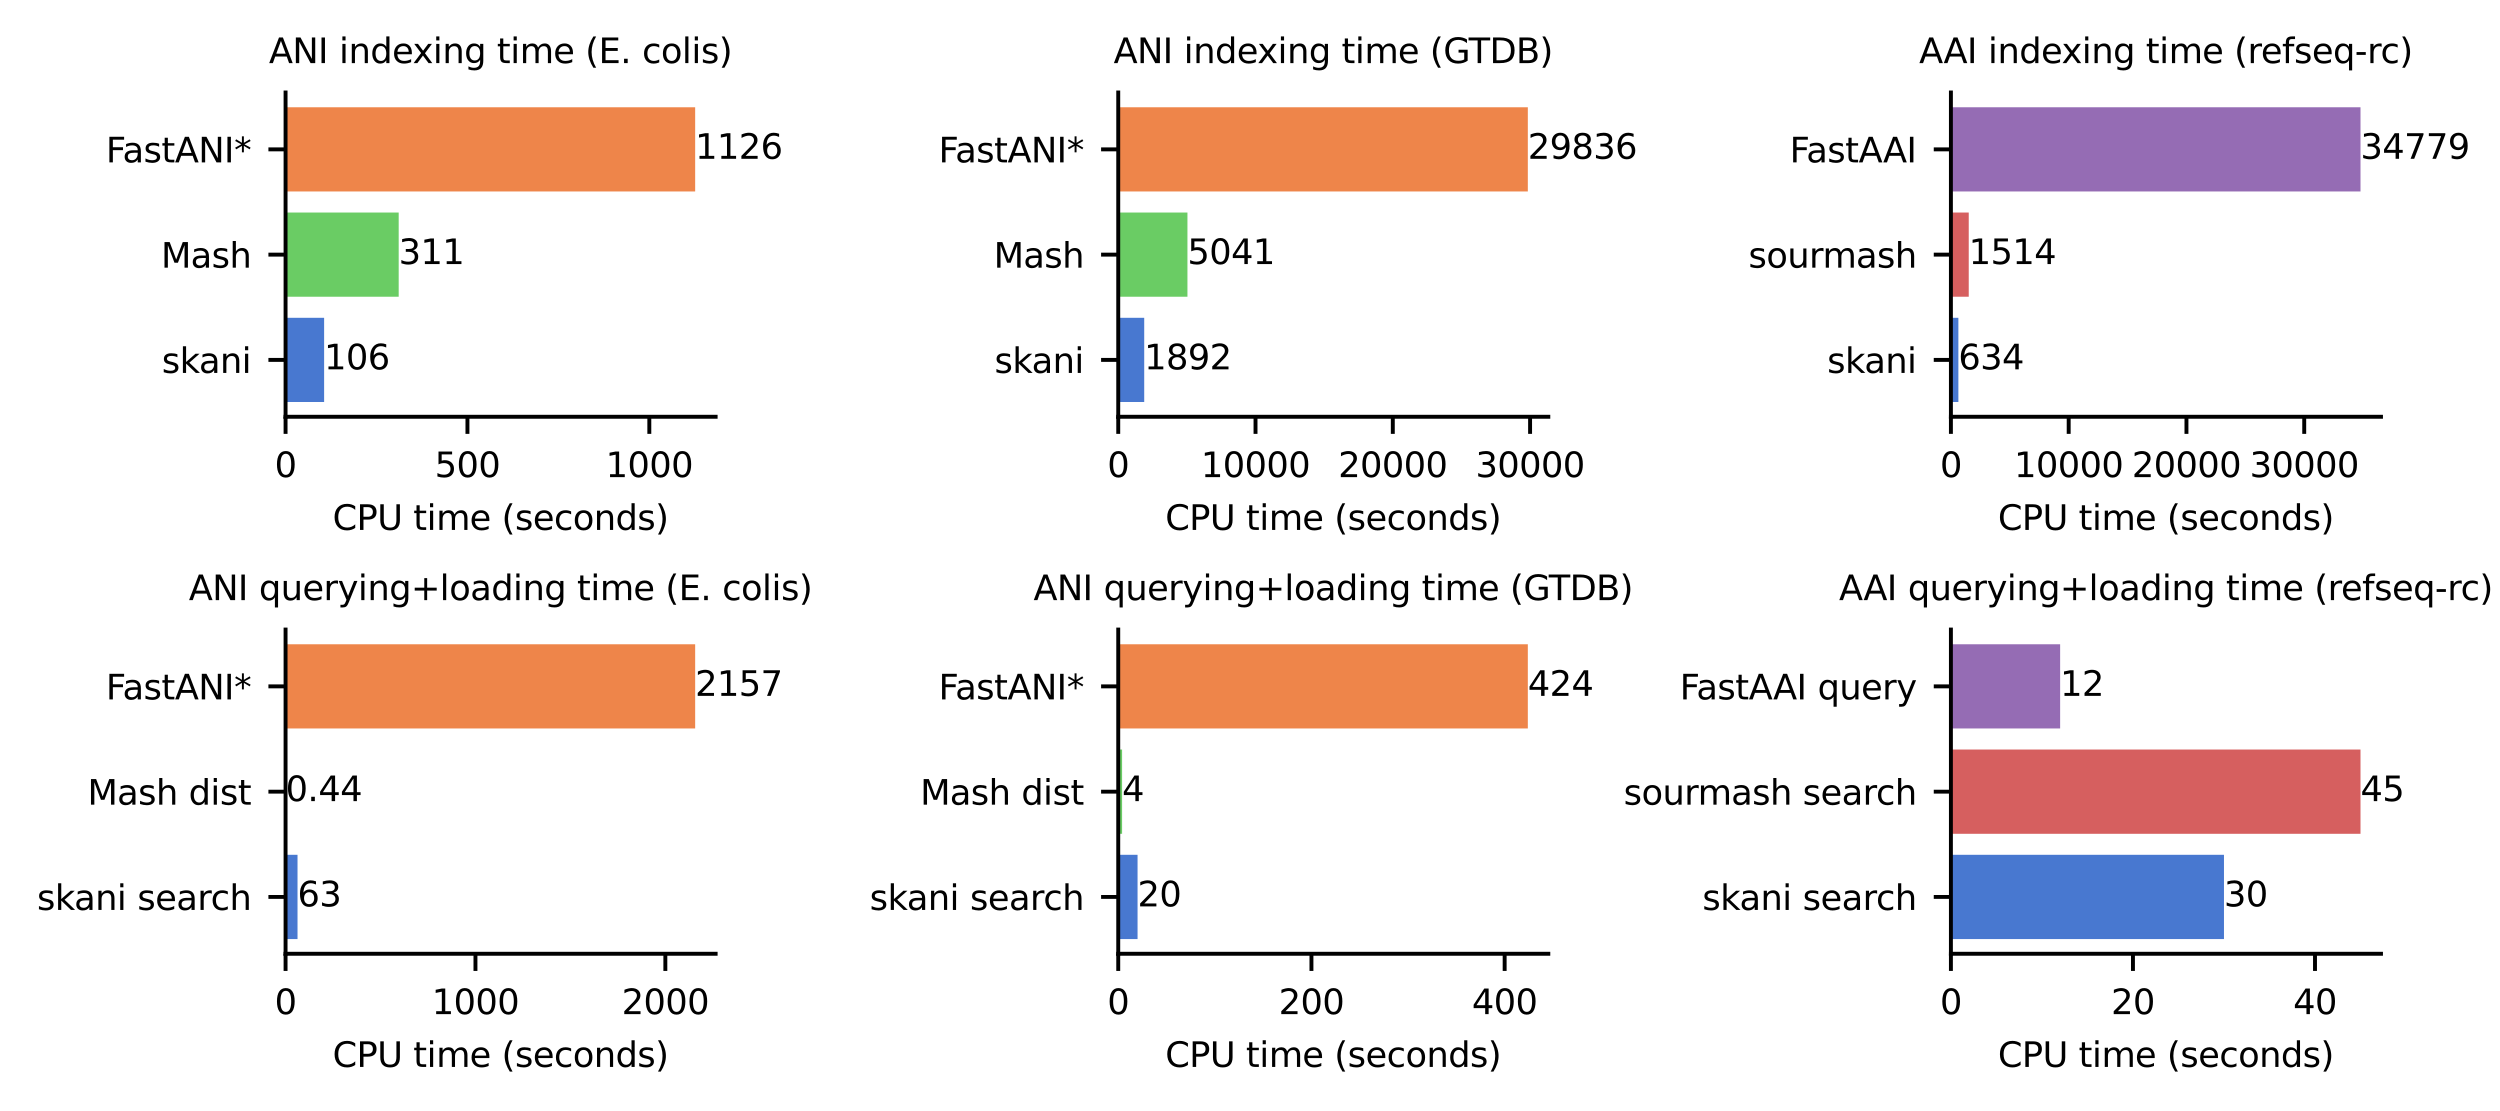 <?xml version="1.0" encoding="utf-8" standalone="no"?>
<!DOCTYPE svg PUBLIC "-//W3C//DTD SVG 1.1//EN"
  "http://www.w3.org/Graphics/SVG/1.1/DTD/svg11.dtd">
<svg xmlns:xlink="http://www.w3.org/1999/xlink" width="510.236pt" height="226.772pt" viewBox="0 0 510.236 226.772" xmlns="http://www.w3.org/2000/svg" version="1.1">
 <defs>
  <style type="text/css">*{stroke-linejoin: round; stroke-linecap: butt}</style>
 </defs>
 <g id="figure_1">
  <g id="patch_1">
   <path d="M 0 226.772 
L 510.236 226.772 
L 510.236 0 
L 0 0 
L 0 226.772 
z
" style="fill: none"/>
  </g>
  <g id="axes_1">
   <g id="patch_2">
    <path d="M 58.282 85.056 
L 146.057 85.056 
L 146.057 18.879 
L 58.282 18.879 
L 58.282 85.056 
z
" style="fill: none"/>
   </g>
   <g id="patch_3">
    <path d="M 58.282 82.048 
L 66.151 82.048 
L 66.151 64.859 
L 58.282 64.859 
z
" clip-path="url(#p0da01bbf3a)" style="fill: #4878d0"/>
   </g>
   <g id="patch_4">
    <path d="M 58.282 60.562 
L 81.371 60.562 
L 81.371 43.373 
L 58.282 43.373 
z
" clip-path="url(#p0da01bbf3a)" style="fill: #6acc64"/>
   </g>
   <g id="patch_5">
    <path d="M 58.282 39.076 
L 141.878 39.076 
L 141.878 21.887 
L 58.282 21.887 
z
" clip-path="url(#p0da01bbf3a)" style="fill: #ee854a"/>
   </g>
   <g id="matplotlib.axis_1">
    <g id="xtick_1">
     <g id="line2d_1">
      <defs>
       <path id="m61d026ff62" d="M 0 0 
L 0 3.5 
" style="stroke: #000000; stroke-width: 0.8"/>
      </defs>
      <g>
       <use xlink:href="#m61d026ff62" x="58.282" y="85.056" style="stroke: #000000; stroke-width: 0.8"/>
      </g>
     </g>
     <g id="text_1">
      <!-- 0 -->
      <g transform="translate(56.055 97.375)scale(0.07 -0.07)">
       <defs>
        <path id="DejaVuSans-30" d="M 2034 4250 
Q 1547 4250 1301 3770 
Q 1056 3291 1056 2328 
Q 1056 1369 1301 889 
Q 1547 409 2034 409 
Q 2525 409 2770 889 
Q 3016 1369 3016 2328 
Q 3016 3291 2770 3770 
Q 2525 4250 2034 4250 
z
M 2034 4750 
Q 2819 4750 3233 4129 
Q 3647 3509 3647 2328 
Q 3647 1150 3233 529 
Q 2819 -91 2034 -91 
Q 1250 -91 836 529 
Q 422 1150 422 2328 
Q 422 3509 836 4129 
Q 1250 4750 2034 4750 
z
" transform="scale(0.016)"/>
       </defs>
       <use xlink:href="#DejaVuSans-30"/>
      </g>
     </g>
    </g>
    <g id="xtick_2">
     <g id="line2d_2">
      <g>
       <use xlink:href="#m61d026ff62" x="95.402" y="85.056" style="stroke: #000000; stroke-width: 0.8"/>
      </g>
     </g>
     <g id="text_2">
      <!-- 500 -->
      <g transform="translate(88.722 97.375)scale(0.07 -0.07)">
       <defs>
        <path id="DejaVuSans-35" d="M 691 4666 
L 3169 4666 
L 3169 4134 
L 1269 4134 
L 1269 2991 
Q 1406 3038 1543 3061 
Q 1681 3084 1819 3084 
Q 2600 3084 3056 2656 
Q 3513 2228 3513 1497 
Q 3513 744 3044 326 
Q 2575 -91 1722 -91 
Q 1428 -91 1123 -41 
Q 819 9 494 109 
L 494 744 
Q 775 591 1075 516 
Q 1375 441 1709 441 
Q 2250 441 2565 725 
Q 2881 1009 2881 1497 
Q 2881 1984 2565 2268 
Q 2250 2553 1709 2553 
Q 1456 2553 1204 2497 
Q 953 2441 691 2322 
L 691 4666 
z
" transform="scale(0.016)"/>
       </defs>
       <use xlink:href="#DejaVuSans-35"/>
       <use xlink:href="#DejaVuSans-30" x="63.623"/>
       <use xlink:href="#DejaVuSans-30" x="127.246"/>
      </g>
     </g>
    </g>
    <g id="xtick_3">
     <g id="line2d_3">
      <g>
       <use xlink:href="#m61d026ff62" x="132.523" y="85.056" style="stroke: #000000; stroke-width: 0.8"/>
      </g>
     </g>
     <g id="text_3">
      <!-- 1000 -->
      <g transform="translate(123.616 97.375)scale(0.07 -0.07)">
       <defs>
        <path id="DejaVuSans-31" d="M 794 531 
L 1825 531 
L 1825 4091 
L 703 3866 
L 703 4441 
L 1819 4666 
L 2450 4666 
L 2450 531 
L 3481 531 
L 3481 0 
L 794 0 
L 794 531 
z
" transform="scale(0.016)"/>
       </defs>
       <use xlink:href="#DejaVuSans-31"/>
       <use xlink:href="#DejaVuSans-30" x="63.623"/>
       <use xlink:href="#DejaVuSans-30" x="127.246"/>
       <use xlink:href="#DejaVuSans-30" x="190.869"/>
      </g>
     </g>
    </g>
    <g id="text_4">
     <!-- CPU time (seconds) -->
     <g transform="translate(67.884 108.15)scale(0.07 -0.07)">
      <defs>
       <path id="DejaVuSans-43" d="M 4122 4306 
L 4122 3641 
Q 3803 3938 3442 4084 
Q 3081 4231 2675 4231 
Q 1875 4231 1450 3742 
Q 1025 3253 1025 2328 
Q 1025 1406 1450 917 
Q 1875 428 2675 428 
Q 3081 428 3442 575 
Q 3803 722 4122 1019 
L 4122 359 
Q 3791 134 3420 21 
Q 3050 -91 2638 -91 
Q 1578 -91 968 557 
Q 359 1206 359 2328 
Q 359 3453 968 4101 
Q 1578 4750 2638 4750 
Q 3056 4750 3426 4639 
Q 3797 4528 4122 4306 
z
" transform="scale(0.016)"/>
       <path id="DejaVuSans-50" d="M 1259 4147 
L 1259 2394 
L 2053 2394 
Q 2494 2394 2734 2622 
Q 2975 2850 2975 3272 
Q 2975 3691 2734 3919 
Q 2494 4147 2053 4147 
L 1259 4147 
z
M 628 4666 
L 2053 4666 
Q 2838 4666 3239 4311 
Q 3641 3956 3641 3272 
Q 3641 2581 3239 2228 
Q 2838 1875 2053 1875 
L 1259 1875 
L 1259 0 
L 628 0 
L 628 4666 
z
" transform="scale(0.016)"/>
       <path id="DejaVuSans-55" d="M 556 4666 
L 1191 4666 
L 1191 1831 
Q 1191 1081 1462 751 
Q 1734 422 2344 422 
Q 2950 422 3222 751 
Q 3494 1081 3494 1831 
L 3494 4666 
L 4128 4666 
L 4128 1753 
Q 4128 841 3676 375 
Q 3225 -91 2344 -91 
Q 1459 -91 1007 375 
Q 556 841 556 1753 
L 556 4666 
z
" transform="scale(0.016)"/>
       <path id="DejaVuSans-20" transform="scale(0.016)"/>
       <path id="DejaVuSans-74" d="M 1172 4494 
L 1172 3500 
L 2356 3500 
L 2356 3053 
L 1172 3053 
L 1172 1153 
Q 1172 725 1289 603 
Q 1406 481 1766 481 
L 2356 481 
L 2356 0 
L 1766 0 
Q 1100 0 847 248 
Q 594 497 594 1153 
L 594 3053 
L 172 3053 
L 172 3500 
L 594 3500 
L 594 4494 
L 1172 4494 
z
" transform="scale(0.016)"/>
       <path id="DejaVuSans-69" d="M 603 3500 
L 1178 3500 
L 1178 0 
L 603 0 
L 603 3500 
z
M 603 4863 
L 1178 4863 
L 1178 4134 
L 603 4134 
L 603 4863 
z
" transform="scale(0.016)"/>
       <path id="DejaVuSans-6d" d="M 3328 2828 
Q 3544 3216 3844 3400 
Q 4144 3584 4550 3584 
Q 5097 3584 5394 3201 
Q 5691 2819 5691 2113 
L 5691 0 
L 5113 0 
L 5113 2094 
Q 5113 2597 4934 2840 
Q 4756 3084 4391 3084 
Q 3944 3084 3684 2787 
Q 3425 2491 3425 1978 
L 3425 0 
L 2847 0 
L 2847 2094 
Q 2847 2600 2669 2842 
Q 2491 3084 2119 3084 
Q 1678 3084 1418 2786 
Q 1159 2488 1159 1978 
L 1159 0 
L 581 0 
L 581 3500 
L 1159 3500 
L 1159 2956 
Q 1356 3278 1631 3431 
Q 1906 3584 2284 3584 
Q 2666 3584 2933 3390 
Q 3200 3197 3328 2828 
z
" transform="scale(0.016)"/>
       <path id="DejaVuSans-65" d="M 3597 1894 
L 3597 1613 
L 953 1613 
Q 991 1019 1311 708 
Q 1631 397 2203 397 
Q 2534 397 2845 478 
Q 3156 559 3463 722 
L 3463 178 
Q 3153 47 2828 -22 
Q 2503 -91 2169 -91 
Q 1331 -91 842 396 
Q 353 884 353 1716 
Q 353 2575 817 3079 
Q 1281 3584 2069 3584 
Q 2775 3584 3186 3129 
Q 3597 2675 3597 1894 
z
M 3022 2063 
Q 3016 2534 2758 2815 
Q 2500 3097 2075 3097 
Q 1594 3097 1305 2825 
Q 1016 2553 972 2059 
L 3022 2063 
z
" transform="scale(0.016)"/>
       <path id="DejaVuSans-28" d="M 1984 4856 
Q 1566 4138 1362 3434 
Q 1159 2731 1159 2009 
Q 1159 1288 1364 580 
Q 1569 -128 1984 -844 
L 1484 -844 
Q 1016 -109 783 600 
Q 550 1309 550 2009 
Q 550 2706 781 3412 
Q 1013 4119 1484 4856 
L 1984 4856 
z
" transform="scale(0.016)"/>
       <path id="DejaVuSans-73" d="M 2834 3397 
L 2834 2853 
Q 2591 2978 2328 3040 
Q 2066 3103 1784 3103 
Q 1356 3103 1142 2972 
Q 928 2841 928 2578 
Q 928 2378 1081 2264 
Q 1234 2150 1697 2047 
L 1894 2003 
Q 2506 1872 2764 1633 
Q 3022 1394 3022 966 
Q 3022 478 2636 193 
Q 2250 -91 1575 -91 
Q 1294 -91 989 -36 
Q 684 19 347 128 
L 347 722 
Q 666 556 975 473 
Q 1284 391 1588 391 
Q 1994 391 2212 530 
Q 2431 669 2431 922 
Q 2431 1156 2273 1281 
Q 2116 1406 1581 1522 
L 1381 1569 
Q 847 1681 609 1914 
Q 372 2147 372 2553 
Q 372 3047 722 3315 
Q 1072 3584 1716 3584 
Q 2034 3584 2315 3537 
Q 2597 3491 2834 3397 
z
" transform="scale(0.016)"/>
       <path id="DejaVuSans-63" d="M 3122 3366 
L 3122 2828 
Q 2878 2963 2633 3030 
Q 2388 3097 2138 3097 
Q 1578 3097 1268 2742 
Q 959 2388 959 1747 
Q 959 1106 1268 751 
Q 1578 397 2138 397 
Q 2388 397 2633 464 
Q 2878 531 3122 666 
L 3122 134 
Q 2881 22 2623 -34 
Q 2366 -91 2075 -91 
Q 1284 -91 818 406 
Q 353 903 353 1747 
Q 353 2603 823 3093 
Q 1294 3584 2113 3584 
Q 2378 3584 2631 3529 
Q 2884 3475 3122 3366 
z
" transform="scale(0.016)"/>
       <path id="DejaVuSans-6f" d="M 1959 3097 
Q 1497 3097 1228 2736 
Q 959 2375 959 1747 
Q 959 1119 1226 758 
Q 1494 397 1959 397 
Q 2419 397 2687 759 
Q 2956 1122 2956 1747 
Q 2956 2369 2687 2733 
Q 2419 3097 1959 3097 
z
M 1959 3584 
Q 2709 3584 3137 3096 
Q 3566 2609 3566 1747 
Q 3566 888 3137 398 
Q 2709 -91 1959 -91 
Q 1206 -91 779 398 
Q 353 888 353 1747 
Q 353 2609 779 3096 
Q 1206 3584 1959 3584 
z
" transform="scale(0.016)"/>
       <path id="DejaVuSans-6e" d="M 3513 2113 
L 3513 0 
L 2938 0 
L 2938 2094 
Q 2938 2591 2744 2837 
Q 2550 3084 2163 3084 
Q 1697 3084 1428 2787 
Q 1159 2491 1159 1978 
L 1159 0 
L 581 0 
L 581 3500 
L 1159 3500 
L 1159 2956 
Q 1366 3272 1645 3428 
Q 1925 3584 2291 3584 
Q 2894 3584 3203 3211 
Q 3513 2838 3513 2113 
z
" transform="scale(0.016)"/>
       <path id="DejaVuSans-64" d="M 2906 2969 
L 2906 4863 
L 3481 4863 
L 3481 0 
L 2906 0 
L 2906 525 
Q 2725 213 2448 61 
Q 2172 -91 1784 -91 
Q 1150 -91 751 415 
Q 353 922 353 1747 
Q 353 2572 751 3078 
Q 1150 3584 1784 3584 
Q 2172 3584 2448 3432 
Q 2725 3281 2906 2969 
z
M 947 1747 
Q 947 1113 1208 752 
Q 1469 391 1925 391 
Q 2381 391 2643 752 
Q 2906 1113 2906 1747 
Q 2906 2381 2643 2742 
Q 2381 3103 1925 3103 
Q 1469 3103 1208 2742 
Q 947 2381 947 1747 
z
" transform="scale(0.016)"/>
       <path id="DejaVuSans-29" d="M 513 4856 
L 1013 4856 
Q 1481 4119 1714 3412 
Q 1947 2706 1947 2009 
Q 1947 1309 1714 600 
Q 1481 -109 1013 -844 
L 513 -844 
Q 928 -128 1133 580 
Q 1338 1288 1338 2009 
Q 1338 2731 1133 3434 
Q 928 4138 513 4856 
z
" transform="scale(0.016)"/>
      </defs>
      <use xlink:href="#DejaVuSans-43"/>
      <use xlink:href="#DejaVuSans-50" x="69.824"/>
      <use xlink:href="#DejaVuSans-55" x="130.127"/>
      <use xlink:href="#DejaVuSans-20" x="203.32"/>
      <use xlink:href="#DejaVuSans-74" x="235.107"/>
      <use xlink:href="#DejaVuSans-69" x="274.316"/>
      <use xlink:href="#DejaVuSans-6d" x="302.1"/>
      <use xlink:href="#DejaVuSans-65" x="399.512"/>
      <use xlink:href="#DejaVuSans-20" x="461.035"/>
      <use xlink:href="#DejaVuSans-28" x="492.822"/>
      <use xlink:href="#DejaVuSans-73" x="531.836"/>
      <use xlink:href="#DejaVuSans-65" x="583.936"/>
      <use xlink:href="#DejaVuSans-63" x="645.459"/>
      <use xlink:href="#DejaVuSans-6f" x="700.439"/>
      <use xlink:href="#DejaVuSans-6e" x="761.621"/>
      <use xlink:href="#DejaVuSans-64" x="825"/>
      <use xlink:href="#DejaVuSans-73" x="888.477"/>
      <use xlink:href="#DejaVuSans-29" x="940.576"/>
     </g>
    </g>
   </g>
   <g id="matplotlib.axis_2">
    <g id="ytick_1">
     <g id="line2d_4">
      <defs>
       <path id="m371e25a2ad" d="M 0 0 
L -3.5 0 
" style="stroke: #000000; stroke-width: 0.8"/>
      </defs>
      <g>
       <use xlink:href="#m371e25a2ad" x="58.282" y="73.454" style="stroke: #000000; stroke-width: 0.8"/>
      </g>
     </g>
     <g id="text_5">
      <!-- skani -->
      <g transform="translate(33.033 76.113)scale(0.07 -0.07)">
       <defs>
        <path id="DejaVuSans-6b" d="M 581 4863 
L 1159 4863 
L 1159 1991 
L 2875 3500 
L 3609 3500 
L 1753 1863 
L 3688 0 
L 2938 0 
L 1159 1709 
L 1159 0 
L 581 0 
L 581 4863 
z
" transform="scale(0.016)"/>
        <path id="DejaVuSans-61" d="M 2194 1759 
Q 1497 1759 1228 1600 
Q 959 1441 959 1056 
Q 959 750 1161 570 
Q 1363 391 1709 391 
Q 2188 391 2477 730 
Q 2766 1069 2766 1631 
L 2766 1759 
L 2194 1759 
z
M 3341 1997 
L 3341 0 
L 2766 0 
L 2766 531 
Q 2569 213 2275 61 
Q 1981 -91 1556 -91 
Q 1019 -91 701 211 
Q 384 513 384 1019 
Q 384 1609 779 1909 
Q 1175 2209 1959 2209 
L 2766 2209 
L 2766 2266 
Q 2766 2663 2505 2880 
Q 2244 3097 1772 3097 
Q 1472 3097 1187 3025 
Q 903 2953 641 2809 
L 641 3341 
Q 956 3463 1253 3523 
Q 1550 3584 1831 3584 
Q 2591 3584 2966 3190 
Q 3341 2797 3341 1997 
z
" transform="scale(0.016)"/>
       </defs>
       <use xlink:href="#DejaVuSans-73"/>
       <use xlink:href="#DejaVuSans-6b" x="52.1"/>
       <use xlink:href="#DejaVuSans-61" x="108.26"/>
       <use xlink:href="#DejaVuSans-6e" x="169.539"/>
       <use xlink:href="#DejaVuSans-69" x="232.918"/>
      </g>
     </g>
    </g>
    <g id="ytick_2">
     <g id="line2d_5">
      <g>
       <use xlink:href="#m371e25a2ad" x="58.282" y="51.968" style="stroke: #000000; stroke-width: 0.8"/>
      </g>
     </g>
     <g id="text_6">
      <!-- Mash -->
      <g transform="translate(32.869 54.627)scale(0.07 -0.07)">
       <defs>
        <path id="DejaVuSans-4d" d="M 628 4666 
L 1569 4666 
L 2759 1491 
L 3956 4666 
L 4897 4666 
L 4897 0 
L 4281 0 
L 4281 4097 
L 3078 897 
L 2444 897 
L 1241 4097 
L 1241 0 
L 628 0 
L 628 4666 
z
" transform="scale(0.016)"/>
        <path id="DejaVuSans-68" d="M 3513 2113 
L 3513 0 
L 2938 0 
L 2938 2094 
Q 2938 2591 2744 2837 
Q 2550 3084 2163 3084 
Q 1697 3084 1428 2787 
Q 1159 2491 1159 1978 
L 1159 0 
L 581 0 
L 581 4863 
L 1159 4863 
L 1159 2956 
Q 1366 3272 1645 3428 
Q 1925 3584 2291 3584 
Q 2894 3584 3203 3211 
Q 3513 2838 3513 2113 
z
" transform="scale(0.016)"/>
       </defs>
       <use xlink:href="#DejaVuSans-4d"/>
       <use xlink:href="#DejaVuSans-61" x="86.279"/>
       <use xlink:href="#DejaVuSans-73" x="147.559"/>
       <use xlink:href="#DejaVuSans-68" x="199.658"/>
      </g>
     </g>
    </g>
    <g id="ytick_3">
     <g id="line2d_6">
      <g>
       <use xlink:href="#m371e25a2ad" x="58.282" y="30.481" style="stroke: #000000; stroke-width: 0.8"/>
      </g>
     </g>
     <g id="text_7">
      <!-- FastANI* -->
      <g transform="translate(21.623 33.141)scale(0.07 -0.07)">
       <defs>
        <path id="DejaVuSans-46" d="M 628 4666 
L 3309 4666 
L 3309 4134 
L 1259 4134 
L 1259 2759 
L 3109 2759 
L 3109 2228 
L 1259 2228 
L 1259 0 
L 628 0 
L 628 4666 
z
" transform="scale(0.016)"/>
        <path id="DejaVuSans-41" d="M 2188 4044 
L 1331 1722 
L 3047 1722 
L 2188 4044 
z
M 1831 4666 
L 2547 4666 
L 4325 0 
L 3669 0 
L 3244 1197 
L 1141 1197 
L 716 0 
L 50 0 
L 1831 4666 
z
" transform="scale(0.016)"/>
        <path id="DejaVuSans-4e" d="M 628 4666 
L 1478 4666 
L 3547 763 
L 3547 4666 
L 4159 4666 
L 4159 0 
L 3309 0 
L 1241 3903 
L 1241 0 
L 628 0 
L 628 4666 
z
" transform="scale(0.016)"/>
        <path id="DejaVuSans-49" d="M 628 4666 
L 1259 4666 
L 1259 0 
L 628 0 
L 628 4666 
z
" transform="scale(0.016)"/>
        <path id="DejaVuSans-2a" d="M 3009 3897 
L 1888 3291 
L 3009 2681 
L 2828 2375 
L 1778 3009 
L 1778 1831 
L 1422 1831 
L 1422 3009 
L 372 2375 
L 191 2681 
L 1313 3291 
L 191 3897 
L 372 4206 
L 1422 3572 
L 1422 4750 
L 1778 4750 
L 1778 3572 
L 2828 4206 
L 3009 3897 
z
" transform="scale(0.016)"/>
       </defs>
       <use xlink:href="#DejaVuSans-46"/>
       <use xlink:href="#DejaVuSans-61" x="48.395"/>
       <use xlink:href="#DejaVuSans-73" x="109.674"/>
       <use xlink:href="#DejaVuSans-74" x="161.773"/>
       <use xlink:href="#DejaVuSans-41" x="200.982"/>
       <use xlink:href="#DejaVuSans-4e" x="269.391"/>
       <use xlink:href="#DejaVuSans-49" x="344.195"/>
       <use xlink:href="#DejaVuSans-2a" x="373.688"/>
      </g>
     </g>
    </g>
   </g>
   <g id="patch_6">
    <path d="M 58.282 85.056 
L 58.282 18.879 
" style="fill: none; stroke: #000000; stroke-width: 0.8; stroke-linejoin: miter; stroke-linecap: square"/>
   </g>
   <g id="patch_7">
    <path d="M 58.282 85.056 
L 146.057 85.056 
" style="fill: none; stroke: #000000; stroke-width: 0.8; stroke-linejoin: miter; stroke-linecap: square"/>
   </g>
   <g id="text_8">
    <!-- 106 -->
    <g transform="translate(66.151 75.385)scale(0.07 -0.07)">
     <defs>
      <path id="DejaVuSans-36" d="M 2113 2584 
Q 1688 2584 1439 2293 
Q 1191 2003 1191 1497 
Q 1191 994 1439 701 
Q 1688 409 2113 409 
Q 2538 409 2786 701 
Q 3034 994 3034 1497 
Q 3034 2003 2786 2293 
Q 2538 2584 2113 2584 
z
M 3366 4563 
L 3366 3988 
Q 3128 4100 2886 4159 
Q 2644 4219 2406 4219 
Q 1781 4219 1451 3797 
Q 1122 3375 1075 2522 
Q 1259 2794 1537 2939 
Q 1816 3084 2150 3084 
Q 2853 3084 3261 2657 
Q 3669 2231 3669 1497 
Q 3669 778 3244 343 
Q 2819 -91 2113 -91 
Q 1303 -91 875 529 
Q 447 1150 447 2328 
Q 447 3434 972 4092 
Q 1497 4750 2381 4750 
Q 2619 4750 2861 4703 
Q 3103 4656 3366 4563 
z
" transform="scale(0.016)"/>
     </defs>
     <use xlink:href="#DejaVuSans-31"/>
     <use xlink:href="#DejaVuSans-30" x="63.623"/>
     <use xlink:href="#DejaVuSans-36" x="127.246"/>
    </g>
   </g>
   <g id="text_9">
    <!-- 311 -->
    <g transform="translate(81.371 53.899)scale(0.07 -0.07)">
     <defs>
      <path id="DejaVuSans-33" d="M 2597 2516 
Q 3050 2419 3304 2112 
Q 3559 1806 3559 1356 
Q 3559 666 3084 287 
Q 2609 -91 1734 -91 
Q 1441 -91 1130 -33 
Q 819 25 488 141 
L 488 750 
Q 750 597 1062 519 
Q 1375 441 1716 441 
Q 2309 441 2620 675 
Q 2931 909 2931 1356 
Q 2931 1769 2642 2001 
Q 2353 2234 1838 2234 
L 1294 2234 
L 1294 2753 
L 1863 2753 
Q 2328 2753 2575 2939 
Q 2822 3125 2822 3475 
Q 2822 3834 2567 4026 
Q 2313 4219 1838 4219 
Q 1578 4219 1281 4162 
Q 984 4106 628 3988 
L 628 4550 
Q 988 4650 1302 4700 
Q 1616 4750 1894 4750 
Q 2613 4750 3031 4423 
Q 3450 4097 3450 3541 
Q 3450 3153 3228 2886 
Q 3006 2619 2597 2516 
z
" transform="scale(0.016)"/>
     </defs>
     <use xlink:href="#DejaVuSans-33"/>
     <use xlink:href="#DejaVuSans-31" x="63.623"/>
     <use xlink:href="#DejaVuSans-31" x="127.246"/>
    </g>
   </g>
   <g id="text_10">
    <!-- 1126 -->
    <g transform="translate(141.878 32.413)scale(0.07 -0.07)">
     <defs>
      <path id="DejaVuSans-32" d="M 1228 531 
L 3431 531 
L 3431 0 
L 469 0 
L 469 531 
Q 828 903 1448 1529 
Q 2069 2156 2228 2338 
Q 2531 2678 2651 2914 
Q 2772 3150 2772 3378 
Q 2772 3750 2511 3984 
Q 2250 4219 1831 4219 
Q 1534 4219 1204 4116 
Q 875 4013 500 3803 
L 500 4441 
Q 881 4594 1212 4672 
Q 1544 4750 1819 4750 
Q 2544 4750 2975 4387 
Q 3406 4025 3406 3419 
Q 3406 3131 3298 2873 
Q 3191 2616 2906 2266 
Q 2828 2175 2409 1742 
Q 1991 1309 1228 531 
z
" transform="scale(0.016)"/>
     </defs>
     <use xlink:href="#DejaVuSans-31"/>
     <use xlink:href="#DejaVuSans-31" x="63.623"/>
     <use xlink:href="#DejaVuSans-32" x="127.246"/>
     <use xlink:href="#DejaVuSans-36" x="190.869"/>
    </g>
   </g>
   <g id="text_11">
    <!-- ANI indexing time (E. colis) -->
    <g transform="translate(54.89 12.879)scale(0.07 -0.07)">
     <defs>
      <path id="DejaVuSans-78" d="M 3513 3500 
L 2247 1797 
L 3578 0 
L 2900 0 
L 1881 1375 
L 863 0 
L 184 0 
L 1544 1831 
L 300 3500 
L 978 3500 
L 1906 2253 
L 2834 3500 
L 3513 3500 
z
" transform="scale(0.016)"/>
      <path id="DejaVuSans-67" d="M 2906 1791 
Q 2906 2416 2648 2759 
Q 2391 3103 1925 3103 
Q 1463 3103 1205 2759 
Q 947 2416 947 1791 
Q 947 1169 1205 825 
Q 1463 481 1925 481 
Q 2391 481 2648 825 
Q 2906 1169 2906 1791 
z
M 3481 434 
Q 3481 -459 3084 -895 
Q 2688 -1331 1869 -1331 
Q 1566 -1331 1297 -1286 
Q 1028 -1241 775 -1147 
L 775 -588 
Q 1028 -725 1275 -790 
Q 1522 -856 1778 -856 
Q 2344 -856 2625 -561 
Q 2906 -266 2906 331 
L 2906 616 
Q 2728 306 2450 153 
Q 2172 0 1784 0 
Q 1141 0 747 490 
Q 353 981 353 1791 
Q 353 2603 747 3093 
Q 1141 3584 1784 3584 
Q 2172 3584 2450 3431 
Q 2728 3278 2906 2969 
L 2906 3500 
L 3481 3500 
L 3481 434 
z
" transform="scale(0.016)"/>
      <path id="DejaVuSans-45" d="M 628 4666 
L 3578 4666 
L 3578 4134 
L 1259 4134 
L 1259 2753 
L 3481 2753 
L 3481 2222 
L 1259 2222 
L 1259 531 
L 3634 531 
L 3634 0 
L 628 0 
L 628 4666 
z
" transform="scale(0.016)"/>
      <path id="DejaVuSans-2e" d="M 684 794 
L 1344 794 
L 1344 0 
L 684 0 
L 684 794 
z
" transform="scale(0.016)"/>
      <path id="DejaVuSans-6c" d="M 603 4863 
L 1178 4863 
L 1178 0 
L 603 0 
L 603 4863 
z
" transform="scale(0.016)"/>
     </defs>
     <use xlink:href="#DejaVuSans-41"/>
     <use xlink:href="#DejaVuSans-4e" x="68.408"/>
     <use xlink:href="#DejaVuSans-49" x="143.213"/>
     <use xlink:href="#DejaVuSans-20" x="172.705"/>
     <use xlink:href="#DejaVuSans-69" x="204.492"/>
     <use xlink:href="#DejaVuSans-6e" x="232.275"/>
     <use xlink:href="#DejaVuSans-64" x="295.654"/>
     <use xlink:href="#DejaVuSans-65" x="359.131"/>
     <use xlink:href="#DejaVuSans-78" x="418.904"/>
     <use xlink:href="#DejaVuSans-69" x="478.084"/>
     <use xlink:href="#DejaVuSans-6e" x="505.867"/>
     <use xlink:href="#DejaVuSans-67" x="569.246"/>
     <use xlink:href="#DejaVuSans-20" x="632.723"/>
     <use xlink:href="#DejaVuSans-74" x="664.51"/>
     <use xlink:href="#DejaVuSans-69" x="703.719"/>
     <use xlink:href="#DejaVuSans-6d" x="731.502"/>
     <use xlink:href="#DejaVuSans-65" x="828.914"/>
     <use xlink:href="#DejaVuSans-20" x="890.438"/>
     <use xlink:href="#DejaVuSans-28" x="922.225"/>
     <use xlink:href="#DejaVuSans-45" x="961.238"/>
     <use xlink:href="#DejaVuSans-2e" x="1024.422"/>
     <use xlink:href="#DejaVuSans-20" x="1056.209"/>
     <use xlink:href="#DejaVuSans-63" x="1087.996"/>
     <use xlink:href="#DejaVuSans-6f" x="1142.977"/>
     <use xlink:href="#DejaVuSans-6c" x="1204.158"/>
     <use xlink:href="#DejaVuSans-69" x="1231.941"/>
     <use xlink:href="#DejaVuSans-73" x="1259.725"/>
     <use xlink:href="#DejaVuSans-29" x="1311.824"/>
    </g>
   </g>
  </g>
  <g id="axes_2">
   <g id="patch_8">
    <path d="M 58.282 194.662 
L 146.057 194.662 
L 146.057 128.485 
L 58.282 128.485 
L 58.282 194.662 
z
" style="fill: none"/>
   </g>
   <g id="patch_9">
    <path d="M 58.282 191.654 
L 60.723 191.654 
L 60.723 174.465 
L 58.282 174.465 
z
" clip-path="url(#p8d90cd4301)" style="fill: #4878d0"/>
   </g>
   <g id="patch_10">
    <path d="M 58.282 170.168 
L 58.299 170.168 
L 58.299 152.979 
L 58.282 152.979 
z
" clip-path="url(#p8d90cd4301)" style="fill: #6acc64"/>
   </g>
   <g id="patch_11">
    <path d="M 58.282 148.682 
L 141.878 148.682 
L 141.878 131.493 
L 58.282 131.493 
z
" clip-path="url(#p8d90cd4301)" style="fill: #ee854a"/>
   </g>
   <g id="matplotlib.axis_3">
    <g id="xtick_4">
     <g id="line2d_7">
      <g>
       <use xlink:href="#m61d026ff62" x="58.282" y="194.662" style="stroke: #000000; stroke-width: 0.8"/>
      </g>
     </g>
     <g id="text_12">
      <!-- 0 -->
      <g transform="translate(56.055 206.981)scale(0.07 -0.07)">
       <use xlink:href="#DejaVuSans-30"/>
      </g>
     </g>
    </g>
    <g id="xtick_5">
     <g id="line2d_8">
      <g>
       <use xlink:href="#m61d026ff62" x="97.037" y="194.662" style="stroke: #000000; stroke-width: 0.8"/>
      </g>
     </g>
     <g id="text_13">
      <!-- 1000 -->
      <g transform="translate(88.13 206.981)scale(0.07 -0.07)">
       <use xlink:href="#DejaVuSans-31"/>
       <use xlink:href="#DejaVuSans-30" x="63.623"/>
       <use xlink:href="#DejaVuSans-30" x="127.246"/>
       <use xlink:href="#DejaVuSans-30" x="190.869"/>
      </g>
     </g>
    </g>
    <g id="xtick_6">
     <g id="line2d_9">
      <g>
       <use xlink:href="#m61d026ff62" x="135.793" y="194.662" style="stroke: #000000; stroke-width: 0.8"/>
      </g>
     </g>
     <g id="text_14">
      <!-- 2000 -->
      <g transform="translate(126.885 206.981)scale(0.07 -0.07)">
       <use xlink:href="#DejaVuSans-32"/>
       <use xlink:href="#DejaVuSans-30" x="63.623"/>
       <use xlink:href="#DejaVuSans-30" x="127.246"/>
       <use xlink:href="#DejaVuSans-30" x="190.869"/>
      </g>
     </g>
    </g>
    <g id="text_15">
     <!-- CPU time (seconds) -->
     <g transform="translate(67.884 217.756)scale(0.07 -0.07)">
      <use xlink:href="#DejaVuSans-43"/>
      <use xlink:href="#DejaVuSans-50" x="69.824"/>
      <use xlink:href="#DejaVuSans-55" x="130.127"/>
      <use xlink:href="#DejaVuSans-20" x="203.32"/>
      <use xlink:href="#DejaVuSans-74" x="235.107"/>
      <use xlink:href="#DejaVuSans-69" x="274.316"/>
      <use xlink:href="#DejaVuSans-6d" x="302.1"/>
      <use xlink:href="#DejaVuSans-65" x="399.512"/>
      <use xlink:href="#DejaVuSans-20" x="461.035"/>
      <use xlink:href="#DejaVuSans-28" x="492.822"/>
      <use xlink:href="#DejaVuSans-73" x="531.836"/>
      <use xlink:href="#DejaVuSans-65" x="583.936"/>
      <use xlink:href="#DejaVuSans-63" x="645.459"/>
      <use xlink:href="#DejaVuSans-6f" x="700.439"/>
      <use xlink:href="#DejaVuSans-6e" x="761.621"/>
      <use xlink:href="#DejaVuSans-64" x="825"/>
      <use xlink:href="#DejaVuSans-73" x="888.477"/>
      <use xlink:href="#DejaVuSans-29" x="940.576"/>
     </g>
    </g>
   </g>
   <g id="matplotlib.axis_4">
    <g id="ytick_4">
     <g id="line2d_10">
      <g>
       <use xlink:href="#m371e25a2ad" x="58.282" y="183.06" style="stroke: #000000; stroke-width: 0.8"/>
      </g>
     </g>
     <g id="text_16">
      <!-- skani search -->
      <g transform="translate(7.56 185.719)scale(0.07 -0.07)">
       <defs>
        <path id="DejaVuSans-72" d="M 2631 2963 
Q 2534 3019 2420 3045 
Q 2306 3072 2169 3072 
Q 1681 3072 1420 2755 
Q 1159 2438 1159 1844 
L 1159 0 
L 581 0 
L 581 3500 
L 1159 3500 
L 1159 2956 
Q 1341 3275 1631 3429 
Q 1922 3584 2338 3584 
Q 2397 3584 2469 3576 
Q 2541 3569 2628 3553 
L 2631 2963 
z
" transform="scale(0.016)"/>
       </defs>
       <use xlink:href="#DejaVuSans-73"/>
       <use xlink:href="#DejaVuSans-6b" x="52.1"/>
       <use xlink:href="#DejaVuSans-61" x="108.26"/>
       <use xlink:href="#DejaVuSans-6e" x="169.539"/>
       <use xlink:href="#DejaVuSans-69" x="232.918"/>
       <use xlink:href="#DejaVuSans-20" x="260.701"/>
       <use xlink:href="#DejaVuSans-73" x="292.488"/>
       <use xlink:href="#DejaVuSans-65" x="344.588"/>
       <use xlink:href="#DejaVuSans-61" x="406.111"/>
       <use xlink:href="#DejaVuSans-72" x="467.391"/>
       <use xlink:href="#DejaVuSans-63" x="506.254"/>
       <use xlink:href="#DejaVuSans-68" x="561.234"/>
      </g>
     </g>
    </g>
    <g id="ytick_5">
     <g id="line2d_11">
      <g>
       <use xlink:href="#m371e25a2ad" x="58.282" y="161.574" style="stroke: #000000; stroke-width: 0.8"/>
      </g>
     </g>
     <g id="text_17">
      <!-- Mash dist -->
      <g transform="translate(17.865 164.233)scale(0.07 -0.07)">
       <use xlink:href="#DejaVuSans-4d"/>
       <use xlink:href="#DejaVuSans-61" x="86.279"/>
       <use xlink:href="#DejaVuSans-73" x="147.559"/>
       <use xlink:href="#DejaVuSans-68" x="199.658"/>
       <use xlink:href="#DejaVuSans-20" x="263.037"/>
       <use xlink:href="#DejaVuSans-64" x="294.824"/>
       <use xlink:href="#DejaVuSans-69" x="358.301"/>
       <use xlink:href="#DejaVuSans-73" x="386.084"/>
       <use xlink:href="#DejaVuSans-74" x="438.184"/>
      </g>
     </g>
    </g>
    <g id="ytick_6">
     <g id="line2d_12">
      <g>
       <use xlink:href="#m371e25a2ad" x="58.282" y="140.087" style="stroke: #000000; stroke-width: 0.8"/>
      </g>
     </g>
     <g id="text_18">
      <!-- FastANI* -->
      <g transform="translate(21.623 142.747)scale(0.07 -0.07)">
       <use xlink:href="#DejaVuSans-46"/>
       <use xlink:href="#DejaVuSans-61" x="48.395"/>
       <use xlink:href="#DejaVuSans-73" x="109.674"/>
       <use xlink:href="#DejaVuSans-74" x="161.773"/>
       <use xlink:href="#DejaVuSans-41" x="200.982"/>
       <use xlink:href="#DejaVuSans-4e" x="269.391"/>
       <use xlink:href="#DejaVuSans-49" x="344.195"/>
       <use xlink:href="#DejaVuSans-2a" x="373.688"/>
      </g>
     </g>
    </g>
   </g>
   <g id="patch_12">
    <path d="M 58.282 194.662 
L 58.282 128.485 
" style="fill: none; stroke: #000000; stroke-width: 0.8; stroke-linejoin: miter; stroke-linecap: square"/>
   </g>
   <g id="patch_13">
    <path d="M 58.282 194.662 
L 146.057 194.662 
" style="fill: none; stroke: #000000; stroke-width: 0.8; stroke-linejoin: miter; stroke-linecap: square"/>
   </g>
   <g id="text_19">
    <!-- 63 -->
    <g transform="translate(60.723 184.991)scale(0.07 -0.07)">
     <use xlink:href="#DejaVuSans-36"/>
     <use xlink:href="#DejaVuSans-33" x="63.623"/>
    </g>
   </g>
   <g id="text_20">
    <!-- 0.44 -->
    <g transform="translate(58.299 163.505)scale(0.07 -0.07)">
     <defs>
      <path id="DejaVuSans-34" d="M 2419 4116 
L 825 1625 
L 2419 1625 
L 2419 4116 
z
M 2253 4666 
L 3047 4666 
L 3047 1625 
L 3713 1625 
L 3713 1100 
L 3047 1100 
L 3047 0 
L 2419 0 
L 2419 1100 
L 313 1100 
L 313 1709 
L 2253 4666 
z
" transform="scale(0.016)"/>
     </defs>
     <use xlink:href="#DejaVuSans-30"/>
     <use xlink:href="#DejaVuSans-2e" x="63.623"/>
     <use xlink:href="#DejaVuSans-34" x="95.41"/>
     <use xlink:href="#DejaVuSans-34" x="159.033"/>
    </g>
   </g>
   <g id="text_21">
    <!-- 2157 -->
    <g transform="translate(141.878 142.019)scale(0.07 -0.07)">
     <defs>
      <path id="DejaVuSans-37" d="M 525 4666 
L 3525 4666 
L 3525 4397 
L 1831 0 
L 1172 0 
L 2766 4134 
L 525 4134 
L 525 4666 
z
" transform="scale(0.016)"/>
     </defs>
     <use xlink:href="#DejaVuSans-32"/>
     <use xlink:href="#DejaVuSans-31" x="63.623"/>
     <use xlink:href="#DejaVuSans-35" x="127.246"/>
     <use xlink:href="#DejaVuSans-37" x="190.869"/>
    </g>
   </g>
   <g id="text_22">
    <!-- ANI querying+loading time (E. colis) -->
    <g transform="translate(38.536 122.485)scale(0.07 -0.07)">
     <defs>
      <path id="DejaVuSans-71" d="M 947 1747 
Q 947 1113 1208 752 
Q 1469 391 1925 391 
Q 2381 391 2643 752 
Q 2906 1113 2906 1747 
Q 2906 2381 2643 2742 
Q 2381 3103 1925 3103 
Q 1469 3103 1208 2742 
Q 947 2381 947 1747 
z
M 2906 525 
Q 2725 213 2448 61 
Q 2172 -91 1784 -91 
Q 1150 -91 751 415 
Q 353 922 353 1747 
Q 353 2572 751 3078 
Q 1150 3584 1784 3584 
Q 2172 3584 2448 3432 
Q 2725 3281 2906 2969 
L 2906 3500 
L 3481 3500 
L 3481 -1331 
L 2906 -1331 
L 2906 525 
z
" transform="scale(0.016)"/>
      <path id="DejaVuSans-75" d="M 544 1381 
L 544 3500 
L 1119 3500 
L 1119 1403 
Q 1119 906 1312 657 
Q 1506 409 1894 409 
Q 2359 409 2629 706 
Q 2900 1003 2900 1516 
L 2900 3500 
L 3475 3500 
L 3475 0 
L 2900 0 
L 2900 538 
Q 2691 219 2414 64 
Q 2138 -91 1772 -91 
Q 1169 -91 856 284 
Q 544 659 544 1381 
z
M 1991 3584 
L 1991 3584 
z
" transform="scale(0.016)"/>
      <path id="DejaVuSans-79" d="M 2059 -325 
Q 1816 -950 1584 -1140 
Q 1353 -1331 966 -1331 
L 506 -1331 
L 506 -850 
L 844 -850 
Q 1081 -850 1212 -737 
Q 1344 -625 1503 -206 
L 1606 56 
L 191 3500 
L 800 3500 
L 1894 763 
L 2988 3500 
L 3597 3500 
L 2059 -325 
z
" transform="scale(0.016)"/>
      <path id="DejaVuSans-2b" d="M 2944 4013 
L 2944 2272 
L 4684 2272 
L 4684 1741 
L 2944 1741 
L 2944 0 
L 2419 0 
L 2419 1741 
L 678 1741 
L 678 2272 
L 2419 2272 
L 2419 4013 
L 2944 4013 
z
" transform="scale(0.016)"/>
     </defs>
     <use xlink:href="#DejaVuSans-41"/>
     <use xlink:href="#DejaVuSans-4e" x="68.408"/>
     <use xlink:href="#DejaVuSans-49" x="143.213"/>
     <use xlink:href="#DejaVuSans-20" x="172.705"/>
     <use xlink:href="#DejaVuSans-71" x="204.492"/>
     <use xlink:href="#DejaVuSans-75" x="267.969"/>
     <use xlink:href="#DejaVuSans-65" x="331.348"/>
     <use xlink:href="#DejaVuSans-72" x="392.871"/>
     <use xlink:href="#DejaVuSans-79" x="433.984"/>
     <use xlink:href="#DejaVuSans-69" x="493.164"/>
     <use xlink:href="#DejaVuSans-6e" x="520.947"/>
     <use xlink:href="#DejaVuSans-67" x="584.326"/>
     <use xlink:href="#DejaVuSans-2b" x="647.803"/>
     <use xlink:href="#DejaVuSans-6c" x="731.592"/>
     <use xlink:href="#DejaVuSans-6f" x="759.375"/>
     <use xlink:href="#DejaVuSans-61" x="820.557"/>
     <use xlink:href="#DejaVuSans-64" x="881.836"/>
     <use xlink:href="#DejaVuSans-69" x="945.312"/>
     <use xlink:href="#DejaVuSans-6e" x="973.096"/>
     <use xlink:href="#DejaVuSans-67" x="1036.475"/>
     <use xlink:href="#DejaVuSans-20" x="1099.951"/>
     <use xlink:href="#DejaVuSans-74" x="1131.738"/>
     <use xlink:href="#DejaVuSans-69" x="1170.947"/>
     <use xlink:href="#DejaVuSans-6d" x="1198.73"/>
     <use xlink:href="#DejaVuSans-65" x="1296.143"/>
     <use xlink:href="#DejaVuSans-20" x="1357.666"/>
     <use xlink:href="#DejaVuSans-28" x="1389.453"/>
     <use xlink:href="#DejaVuSans-45" x="1428.467"/>
     <use xlink:href="#DejaVuSans-2e" x="1491.65"/>
     <use xlink:href="#DejaVuSans-20" x="1523.438"/>
     <use xlink:href="#DejaVuSans-63" x="1555.225"/>
     <use xlink:href="#DejaVuSans-6f" x="1610.205"/>
     <use xlink:href="#DejaVuSans-6c" x="1671.387"/>
     <use xlink:href="#DejaVuSans-69" x="1699.17"/>
     <use xlink:href="#DejaVuSans-73" x="1726.953"/>
     <use xlink:href="#DejaVuSans-29" x="1779.053"/>
    </g>
   </g>
  </g>
  <g id="axes_3">
   <g id="patch_14">
    <path d="M 398.17 85.056 
L 485.946 85.056 
L 485.946 18.879 
L 398.17 18.879 
L 398.17 85.056 
z
" style="fill: none"/>
   </g>
   <g id="patch_15">
    <path d="M 398.17 82.048 
L 399.694 82.048 
L 399.694 64.859 
L 398.17 64.859 
z
" clip-path="url(#pf8759f9453)" style="fill: #4878d0"/>
   </g>
   <g id="patch_16">
    <path d="M 398.17 60.562 
L 401.809 60.562 
L 401.809 43.373 
L 398.17 43.373 
z
" clip-path="url(#pf8759f9453)" style="fill: #d65f5f"/>
   </g>
   <g id="patch_17">
    <path d="M 398.17 39.076 
L 481.766 39.076 
L 481.766 21.887 
L 398.17 21.887 
z
" clip-path="url(#pf8759f9453)" style="fill: #956cb4"/>
   </g>
   <g id="matplotlib.axis_5">
    <g id="xtick_7">
     <g id="line2d_13">
      <g>
       <use xlink:href="#m61d026ff62" x="398.17" y="85.056" style="stroke: #000000; stroke-width: 0.8"/>
      </g>
     </g>
     <g id="text_23">
      <!-- 0 -->
      <g transform="translate(395.943 97.375)scale(0.07 -0.07)">
       <use xlink:href="#DejaVuSans-30"/>
      </g>
     </g>
    </g>
    <g id="xtick_8">
     <g id="line2d_14">
      <g>
       <use xlink:href="#m61d026ff62" x="422.206" y="85.056" style="stroke: #000000; stroke-width: 0.8"/>
      </g>
     </g>
     <g id="text_24">
      <!-- 10000 -->
      <g transform="translate(411.072 97.375)scale(0.07 -0.07)">
       <use xlink:href="#DejaVuSans-31"/>
       <use xlink:href="#DejaVuSans-30" x="63.623"/>
       <use xlink:href="#DejaVuSans-30" x="127.246"/>
       <use xlink:href="#DejaVuSans-30" x="190.869"/>
       <use xlink:href="#DejaVuSans-30" x="254.492"/>
      </g>
     </g>
    </g>
    <g id="xtick_9">
     <g id="line2d_15">
      <g>
       <use xlink:href="#m61d026ff62" x="446.243" y="85.056" style="stroke: #000000; stroke-width: 0.8"/>
      </g>
     </g>
     <g id="text_25">
      <!-- 20000 -->
      <g transform="translate(435.108 97.375)scale(0.07 -0.07)">
       <use xlink:href="#DejaVuSans-32"/>
       <use xlink:href="#DejaVuSans-30" x="63.623"/>
       <use xlink:href="#DejaVuSans-30" x="127.246"/>
       <use xlink:href="#DejaVuSans-30" x="190.869"/>
       <use xlink:href="#DejaVuSans-30" x="254.492"/>
      </g>
     </g>
    </g>
    <g id="xtick_10">
     <g id="line2d_16">
      <g>
       <use xlink:href="#m61d026ff62" x="470.279" y="85.056" style="stroke: #000000; stroke-width: 0.8"/>
      </g>
     </g>
     <g id="text_26">
      <!-- 30000 -->
      <g transform="translate(459.145 97.375)scale(0.07 -0.07)">
       <use xlink:href="#DejaVuSans-33"/>
       <use xlink:href="#DejaVuSans-30" x="63.623"/>
       <use xlink:href="#DejaVuSans-30" x="127.246"/>
       <use xlink:href="#DejaVuSans-30" x="190.869"/>
       <use xlink:href="#DejaVuSans-30" x="254.492"/>
      </g>
     </g>
    </g>
    <g id="text_27">
     <!-- CPU time (seconds) -->
     <g transform="translate(407.773 108.15)scale(0.07 -0.07)">
      <use xlink:href="#DejaVuSans-43"/>
      <use xlink:href="#DejaVuSans-50" x="69.824"/>
      <use xlink:href="#DejaVuSans-55" x="130.127"/>
      <use xlink:href="#DejaVuSans-20" x="203.32"/>
      <use xlink:href="#DejaVuSans-74" x="235.107"/>
      <use xlink:href="#DejaVuSans-69" x="274.316"/>
      <use xlink:href="#DejaVuSans-6d" x="302.1"/>
      <use xlink:href="#DejaVuSans-65" x="399.512"/>
      <use xlink:href="#DejaVuSans-20" x="461.035"/>
      <use xlink:href="#DejaVuSans-28" x="492.822"/>
      <use xlink:href="#DejaVuSans-73" x="531.836"/>
      <use xlink:href="#DejaVuSans-65" x="583.936"/>
      <use xlink:href="#DejaVuSans-63" x="645.459"/>
      <use xlink:href="#DejaVuSans-6f" x="700.439"/>
      <use xlink:href="#DejaVuSans-6e" x="761.621"/>
      <use xlink:href="#DejaVuSans-64" x="825"/>
      <use xlink:href="#DejaVuSans-73" x="888.477"/>
      <use xlink:href="#DejaVuSans-29" x="940.576"/>
     </g>
    </g>
   </g>
   <g id="matplotlib.axis_6">
    <g id="ytick_7">
     <g id="line2d_17">
      <g>
       <use xlink:href="#m371e25a2ad" x="398.17" y="73.454" style="stroke: #000000; stroke-width: 0.8"/>
      </g>
     </g>
     <g id="text_28">
      <!-- skani -->
      <g transform="translate(372.922 76.113)scale(0.07 -0.07)">
       <use xlink:href="#DejaVuSans-73"/>
       <use xlink:href="#DejaVuSans-6b" x="52.1"/>
       <use xlink:href="#DejaVuSans-61" x="108.26"/>
       <use xlink:href="#DejaVuSans-6e" x="169.539"/>
       <use xlink:href="#DejaVuSans-69" x="232.918"/>
      </g>
     </g>
    </g>
    <g id="ytick_8">
     <g id="line2d_18">
      <g>
       <use xlink:href="#m371e25a2ad" x="398.17" y="51.968" style="stroke: #000000; stroke-width: 0.8"/>
      </g>
     </g>
     <g id="text_29">
      <!-- sourmash -->
      <g transform="translate(356.858 54.627)scale(0.07 -0.07)">
       <use xlink:href="#DejaVuSans-73"/>
       <use xlink:href="#DejaVuSans-6f" x="52.1"/>
       <use xlink:href="#DejaVuSans-75" x="113.281"/>
       <use xlink:href="#DejaVuSans-72" x="176.66"/>
       <use xlink:href="#DejaVuSans-6d" x="216.023"/>
       <use xlink:href="#DejaVuSans-61" x="313.436"/>
       <use xlink:href="#DejaVuSans-73" x="374.715"/>
       <use xlink:href="#DejaVuSans-68" x="426.814"/>
      </g>
     </g>
    </g>
    <g id="ytick_9">
     <g id="line2d_19">
      <g>
       <use xlink:href="#m371e25a2ad" x="398.17" y="30.481" style="stroke: #000000; stroke-width: 0.8"/>
      </g>
     </g>
     <g id="text_30">
      <!-- FastAAI -->
      <g transform="translate(365.268 33.141)scale(0.07 -0.07)">
       <use xlink:href="#DejaVuSans-46"/>
       <use xlink:href="#DejaVuSans-61" x="48.395"/>
       <use xlink:href="#DejaVuSans-73" x="109.674"/>
       <use xlink:href="#DejaVuSans-74" x="161.773"/>
       <use xlink:href="#DejaVuSans-41" x="200.982"/>
       <use xlink:href="#DejaVuSans-41" x="272.141"/>
       <use xlink:href="#DejaVuSans-49" x="340.549"/>
      </g>
     </g>
    </g>
   </g>
   <g id="patch_18">
    <path d="M 398.17 85.056 
L 398.17 18.879 
" style="fill: none; stroke: #000000; stroke-width: 0.8; stroke-linejoin: miter; stroke-linecap: square"/>
   </g>
   <g id="patch_19">
    <path d="M 398.17 85.056 
L 485.946 85.056 
" style="fill: none; stroke: #000000; stroke-width: 0.8; stroke-linejoin: miter; stroke-linecap: square"/>
   </g>
   <g id="text_31">
    <!-- 634 -->
    <g transform="translate(399.694 75.385)scale(0.07 -0.07)">
     <use xlink:href="#DejaVuSans-36"/>
     <use xlink:href="#DejaVuSans-33" x="63.623"/>
     <use xlink:href="#DejaVuSans-34" x="127.246"/>
    </g>
   </g>
   <g id="text_32">
    <!-- 1514 -->
    <g transform="translate(401.809 53.899)scale(0.07 -0.07)">
     <use xlink:href="#DejaVuSans-31"/>
     <use xlink:href="#DejaVuSans-35" x="63.623"/>
     <use xlink:href="#DejaVuSans-31" x="127.246"/>
     <use xlink:href="#DejaVuSans-34" x="190.869"/>
    </g>
   </g>
   <g id="text_33">
    <!-- 34779 -->
    <g transform="translate(481.766 32.413)scale(0.07 -0.07)">
     <defs>
      <path id="DejaVuSans-39" d="M 703 97 
L 703 672 
Q 941 559 1184 500 
Q 1428 441 1663 441 
Q 2288 441 2617 861 
Q 2947 1281 2994 2138 
Q 2813 1869 2534 1725 
Q 2256 1581 1919 1581 
Q 1219 1581 811 2004 
Q 403 2428 403 3163 
Q 403 3881 828 4315 
Q 1253 4750 1959 4750 
Q 2769 4750 3195 4129 
Q 3622 3509 3622 2328 
Q 3622 1225 3098 567 
Q 2575 -91 1691 -91 
Q 1453 -91 1209 -44 
Q 966 3 703 97 
z
M 1959 2075 
Q 2384 2075 2632 2365 
Q 2881 2656 2881 3163 
Q 2881 3666 2632 3958 
Q 2384 4250 1959 4250 
Q 1534 4250 1286 3958 
Q 1038 3666 1038 3163 
Q 1038 2656 1286 2365 
Q 1534 2075 1959 2075 
z
" transform="scale(0.016)"/>
     </defs>
     <use xlink:href="#DejaVuSans-33"/>
     <use xlink:href="#DejaVuSans-34" x="63.623"/>
     <use xlink:href="#DejaVuSans-37" x="127.246"/>
     <use xlink:href="#DejaVuSans-37" x="190.869"/>
     <use xlink:href="#DejaVuSans-39" x="254.492"/>
    </g>
   </g>
   <g id="text_34">
    <!-- AAI indexing time (refseq-rc) -->
    <g transform="translate(391.685 12.879)scale(0.07 -0.07)">
     <defs>
      <path id="DejaVuSans-66" d="M 2375 4863 
L 2375 4384 
L 1825 4384 
Q 1516 4384 1395 4259 
Q 1275 4134 1275 3809 
L 1275 3500 
L 2222 3500 
L 2222 3053 
L 1275 3053 
L 1275 0 
L 697 0 
L 697 3053 
L 147 3053 
L 147 3500 
L 697 3500 
L 697 3744 
Q 697 4328 969 4595 
Q 1241 4863 1831 4863 
L 2375 4863 
z
" transform="scale(0.016)"/>
      <path id="DejaVuSans-2d" d="M 313 2009 
L 1997 2009 
L 1997 1497 
L 313 1497 
L 313 2009 
z
" transform="scale(0.016)"/>
     </defs>
     <use xlink:href="#DejaVuSans-41"/>
     <use xlink:href="#DejaVuSans-41" x="71.158"/>
     <use xlink:href="#DejaVuSans-49" x="139.566"/>
     <use xlink:href="#DejaVuSans-20" x="169.059"/>
     <use xlink:href="#DejaVuSans-69" x="200.846"/>
     <use xlink:href="#DejaVuSans-6e" x="228.629"/>
     <use xlink:href="#DejaVuSans-64" x="292.008"/>
     <use xlink:href="#DejaVuSans-65" x="355.484"/>
     <use xlink:href="#DejaVuSans-78" x="415.258"/>
     <use xlink:href="#DejaVuSans-69" x="474.438"/>
     <use xlink:href="#DejaVuSans-6e" x="502.221"/>
     <use xlink:href="#DejaVuSans-67" x="565.6"/>
     <use xlink:href="#DejaVuSans-20" x="629.076"/>
     <use xlink:href="#DejaVuSans-74" x="660.863"/>
     <use xlink:href="#DejaVuSans-69" x="700.072"/>
     <use xlink:href="#DejaVuSans-6d" x="727.855"/>
     <use xlink:href="#DejaVuSans-65" x="825.268"/>
     <use xlink:href="#DejaVuSans-20" x="886.791"/>
     <use xlink:href="#DejaVuSans-28" x="918.578"/>
     <use xlink:href="#DejaVuSans-72" x="957.592"/>
     <use xlink:href="#DejaVuSans-65" x="996.455"/>
     <use xlink:href="#DejaVuSans-66" x="1057.979"/>
     <use xlink:href="#DejaVuSans-73" x="1093.184"/>
     <use xlink:href="#DejaVuSans-65" x="1145.283"/>
     <use xlink:href="#DejaVuSans-71" x="1206.807"/>
     <use xlink:href="#DejaVuSans-2d" x="1270.283"/>
     <use xlink:href="#DejaVuSans-72" x="1306.367"/>
     <use xlink:href="#DejaVuSans-63" x="1345.23"/>
     <use xlink:href="#DejaVuSans-29" x="1400.211"/>
    </g>
   </g>
  </g>
  <g id="axes_4">
   <g id="patch_20">
    <path d="M 398.17 194.662 
L 485.946 194.662 
L 485.946 128.485 
L 398.17 128.485 
L 398.17 194.662 
z
" style="fill: none"/>
   </g>
   <g id="patch_21">
    <path d="M 398.17 191.654 
L 453.901 191.654 
L 453.901 174.465 
L 398.17 174.465 
z
" clip-path="url(#p6bf7e8f0fe)" style="fill: #4878d0"/>
   </g>
   <g id="patch_22">
    <path d="M 398.17 170.168 
L 481.766 170.168 
L 481.766 152.979 
L 398.17 152.979 
z
" clip-path="url(#p6bf7e8f0fe)" style="fill: #d65f5f"/>
   </g>
   <g id="patch_23">
    <path d="M 398.17 148.682 
L 420.462 148.682 
L 420.462 131.493 
L 398.17 131.493 
z
" clip-path="url(#p6bf7e8f0fe)" style="fill: #956cb4"/>
   </g>
   <g id="matplotlib.axis_7">
    <g id="xtick_11">
     <g id="line2d_20">
      <g>
       <use xlink:href="#m61d026ff62" x="398.17" y="194.662" style="stroke: #000000; stroke-width: 0.8"/>
      </g>
     </g>
     <g id="text_35">
      <!-- 0 -->
      <g transform="translate(395.943 206.981)scale(0.07 -0.07)">
       <use xlink:href="#DejaVuSans-30"/>
      </g>
     </g>
    </g>
    <g id="xtick_12">
     <g id="line2d_21">
      <g>
       <use xlink:href="#m61d026ff62" x="435.324" y="194.662" style="stroke: #000000; stroke-width: 0.8"/>
      </g>
     </g>
     <g id="text_36">
      <!-- 20 -->
      <g transform="translate(430.87 206.981)scale(0.07 -0.07)">
       <use xlink:href="#DejaVuSans-32"/>
       <use xlink:href="#DejaVuSans-30" x="63.623"/>
      </g>
     </g>
    </g>
    <g id="xtick_13">
     <g id="line2d_22">
      <g>
       <use xlink:href="#m61d026ff62" x="472.478" y="194.662" style="stroke: #000000; stroke-width: 0.8"/>
      </g>
     </g>
     <g id="text_37">
      <!-- 40 -->
      <g transform="translate(468.024 206.981)scale(0.07 -0.07)">
       <use xlink:href="#DejaVuSans-34"/>
       <use xlink:href="#DejaVuSans-30" x="63.623"/>
      </g>
     </g>
    </g>
    <g id="text_38">
     <!-- CPU time (seconds) -->
     <g transform="translate(407.773 217.756)scale(0.07 -0.07)">
      <use xlink:href="#DejaVuSans-43"/>
      <use xlink:href="#DejaVuSans-50" x="69.824"/>
      <use xlink:href="#DejaVuSans-55" x="130.127"/>
      <use xlink:href="#DejaVuSans-20" x="203.32"/>
      <use xlink:href="#DejaVuSans-74" x="235.107"/>
      <use xlink:href="#DejaVuSans-69" x="274.316"/>
      <use xlink:href="#DejaVuSans-6d" x="302.1"/>
      <use xlink:href="#DejaVuSans-65" x="399.512"/>
      <use xlink:href="#DejaVuSans-20" x="461.035"/>
      <use xlink:href="#DejaVuSans-28" x="492.822"/>
      <use xlink:href="#DejaVuSans-73" x="531.836"/>
      <use xlink:href="#DejaVuSans-65" x="583.936"/>
      <use xlink:href="#DejaVuSans-63" x="645.459"/>
      <use xlink:href="#DejaVuSans-6f" x="700.439"/>
      <use xlink:href="#DejaVuSans-6e" x="761.621"/>
      <use xlink:href="#DejaVuSans-64" x="825"/>
      <use xlink:href="#DejaVuSans-73" x="888.477"/>
      <use xlink:href="#DejaVuSans-29" x="940.576"/>
     </g>
    </g>
   </g>
   <g id="matplotlib.axis_8">
    <g id="ytick_10">
     <g id="line2d_23">
      <g>
       <use xlink:href="#m371e25a2ad" x="398.17" y="183.06" style="stroke: #000000; stroke-width: 0.8"/>
      </g>
     </g>
     <g id="text_39">
      <!-- skani search -->
      <g transform="translate(347.448 185.719)scale(0.07 -0.07)">
       <use xlink:href="#DejaVuSans-73"/>
       <use xlink:href="#DejaVuSans-6b" x="52.1"/>
       <use xlink:href="#DejaVuSans-61" x="108.26"/>
       <use xlink:href="#DejaVuSans-6e" x="169.539"/>
       <use xlink:href="#DejaVuSans-69" x="232.918"/>
       <use xlink:href="#DejaVuSans-20" x="260.701"/>
       <use xlink:href="#DejaVuSans-73" x="292.488"/>
       <use xlink:href="#DejaVuSans-65" x="344.588"/>
       <use xlink:href="#DejaVuSans-61" x="406.111"/>
       <use xlink:href="#DejaVuSans-72" x="467.391"/>
       <use xlink:href="#DejaVuSans-63" x="506.254"/>
       <use xlink:href="#DejaVuSans-68" x="561.234"/>
      </g>
     </g>
    </g>
    <g id="ytick_11">
     <g id="line2d_24">
      <g>
       <use xlink:href="#m371e25a2ad" x="398.17" y="161.574" style="stroke: #000000; stroke-width: 0.8"/>
      </g>
     </g>
     <g id="text_40">
      <!-- sourmash search -->
      <g transform="translate(331.385 164.233)scale(0.07 -0.07)">
       <use xlink:href="#DejaVuSans-73"/>
       <use xlink:href="#DejaVuSans-6f" x="52.1"/>
       <use xlink:href="#DejaVuSans-75" x="113.281"/>
       <use xlink:href="#DejaVuSans-72" x="176.66"/>
       <use xlink:href="#DejaVuSans-6d" x="216.023"/>
       <use xlink:href="#DejaVuSans-61" x="313.436"/>
       <use xlink:href="#DejaVuSans-73" x="374.715"/>
       <use xlink:href="#DejaVuSans-68" x="426.814"/>
       <use xlink:href="#DejaVuSans-20" x="490.193"/>
       <use xlink:href="#DejaVuSans-73" x="521.98"/>
       <use xlink:href="#DejaVuSans-65" x="574.08"/>
       <use xlink:href="#DejaVuSans-61" x="635.604"/>
       <use xlink:href="#DejaVuSans-72" x="696.883"/>
       <use xlink:href="#DejaVuSans-63" x="735.746"/>
       <use xlink:href="#DejaVuSans-68" x="790.727"/>
      </g>
     </g>
    </g>
    <g id="ytick_12">
     <g id="line2d_25">
      <g>
       <use xlink:href="#m371e25a2ad" x="398.17" y="140.087" style="stroke: #000000; stroke-width: 0.8"/>
      </g>
     </g>
     <g id="text_41">
      <!-- FastAAI query -->
      <g transform="translate(342.835 142.747)scale(0.07 -0.07)">
       <use xlink:href="#DejaVuSans-46"/>
       <use xlink:href="#DejaVuSans-61" x="48.395"/>
       <use xlink:href="#DejaVuSans-73" x="109.674"/>
       <use xlink:href="#DejaVuSans-74" x="161.773"/>
       <use xlink:href="#DejaVuSans-41" x="200.982"/>
       <use xlink:href="#DejaVuSans-41" x="272.141"/>
       <use xlink:href="#DejaVuSans-49" x="340.549"/>
       <use xlink:href="#DejaVuSans-20" x="370.041"/>
       <use xlink:href="#DejaVuSans-71" x="401.828"/>
       <use xlink:href="#DejaVuSans-75" x="465.305"/>
       <use xlink:href="#DejaVuSans-65" x="528.684"/>
       <use xlink:href="#DejaVuSans-72" x="590.207"/>
       <use xlink:href="#DejaVuSans-79" x="631.32"/>
      </g>
     </g>
    </g>
   </g>
   <g id="patch_24">
    <path d="M 398.17 194.662 
L 398.17 128.485 
" style="fill: none; stroke: #000000; stroke-width: 0.8; stroke-linejoin: miter; stroke-linecap: square"/>
   </g>
   <g id="patch_25">
    <path d="M 398.17 194.662 
L 485.946 194.662 
" style="fill: none; stroke: #000000; stroke-width: 0.8; stroke-linejoin: miter; stroke-linecap: square"/>
   </g>
   <g id="text_42">
    <!-- 30 -->
    <g transform="translate(453.901 184.991)scale(0.07 -0.07)">
     <use xlink:href="#DejaVuSans-33"/>
     <use xlink:href="#DejaVuSans-30" x="63.623"/>
    </g>
   </g>
   <g id="text_43">
    <!-- 45 -->
    <g transform="translate(481.766 163.505)scale(0.07 -0.07)">
     <use xlink:href="#DejaVuSans-34"/>
     <use xlink:href="#DejaVuSans-35" x="63.623"/>
    </g>
   </g>
   <g id="text_44">
    <!-- 12 -->
    <g transform="translate(420.462 142.019)scale(0.07 -0.07)">
     <use xlink:href="#DejaVuSans-31"/>
     <use xlink:href="#DejaVuSans-32" x="63.623"/>
    </g>
   </g>
   <g id="text_45">
    <!-- AAI querying+loading time (refseq-rc) -->
    <g transform="translate(375.331 122.485)scale(0.07 -0.07)">
     <use xlink:href="#DejaVuSans-41"/>
     <use xlink:href="#DejaVuSans-41" x="71.158"/>
     <use xlink:href="#DejaVuSans-49" x="139.566"/>
     <use xlink:href="#DejaVuSans-20" x="169.059"/>
     <use xlink:href="#DejaVuSans-71" x="200.846"/>
     <use xlink:href="#DejaVuSans-75" x="264.322"/>
     <use xlink:href="#DejaVuSans-65" x="327.701"/>
     <use xlink:href="#DejaVuSans-72" x="389.225"/>
     <use xlink:href="#DejaVuSans-79" x="430.338"/>
     <use xlink:href="#DejaVuSans-69" x="489.518"/>
     <use xlink:href="#DejaVuSans-6e" x="517.301"/>
     <use xlink:href="#DejaVuSans-67" x="580.68"/>
     <use xlink:href="#DejaVuSans-2b" x="644.156"/>
     <use xlink:href="#DejaVuSans-6c" x="727.945"/>
     <use xlink:href="#DejaVuSans-6f" x="755.729"/>
     <use xlink:href="#DejaVuSans-61" x="816.91"/>
     <use xlink:href="#DejaVuSans-64" x="878.189"/>
     <use xlink:href="#DejaVuSans-69" x="941.666"/>
     <use xlink:href="#DejaVuSans-6e" x="969.449"/>
     <use xlink:href="#DejaVuSans-67" x="1032.828"/>
     <use xlink:href="#DejaVuSans-20" x="1096.305"/>
     <use xlink:href="#DejaVuSans-74" x="1128.092"/>
     <use xlink:href="#DejaVuSans-69" x="1167.301"/>
     <use xlink:href="#DejaVuSans-6d" x="1195.084"/>
     <use xlink:href="#DejaVuSans-65" x="1292.496"/>
     <use xlink:href="#DejaVuSans-20" x="1354.02"/>
     <use xlink:href="#DejaVuSans-28" x="1385.807"/>
     <use xlink:href="#DejaVuSans-72" x="1424.82"/>
     <use xlink:href="#DejaVuSans-65" x="1463.684"/>
     <use xlink:href="#DejaVuSans-66" x="1525.207"/>
     <use xlink:href="#DejaVuSans-73" x="1560.412"/>
     <use xlink:href="#DejaVuSans-65" x="1612.512"/>
     <use xlink:href="#DejaVuSans-71" x="1674.035"/>
     <use xlink:href="#DejaVuSans-2d" x="1737.512"/>
     <use xlink:href="#DejaVuSans-72" x="1773.596"/>
     <use xlink:href="#DejaVuSans-63" x="1812.459"/>
     <use xlink:href="#DejaVuSans-29" x="1867.439"/>
    </g>
   </g>
  </g>
  <g id="axes_5">
   <g id="patch_26">
    <path d="M 228.226 85.056 
L 316.002 85.056 
L 316.002 18.879 
L 228.226 18.879 
L 228.226 85.056 
z
" style="fill: none"/>
   </g>
   <g id="patch_27">
    <path d="M 228.226 82.048 
L 233.527 82.048 
L 233.527 64.859 
L 228.226 64.859 
z
" clip-path="url(#p49be155bd8)" style="fill: #4878d0"/>
   </g>
   <g id="patch_28">
    <path d="M 228.226 60.562 
L 242.35 60.562 
L 242.35 43.373 
L 228.226 43.373 
z
" clip-path="url(#p49be155bd8)" style="fill: #6acc64"/>
   </g>
   <g id="patch_29">
    <path d="M 228.226 39.076 
L 311.822 39.076 
L 311.822 21.887 
L 228.226 21.887 
z
" clip-path="url(#p49be155bd8)" style="fill: #ee854a"/>
   </g>
   <g id="matplotlib.axis_9">
    <g id="xtick_14">
     <g id="line2d_26">
      <g>
       <use xlink:href="#m61d026ff62" x="228.226" y="85.056" style="stroke: #000000; stroke-width: 0.8"/>
      </g>
     </g>
     <g id="text_46">
      <!-- 0 -->
      <g transform="translate(225.999 97.375)scale(0.07 -0.07)">
       <use xlink:href="#DejaVuSans-30"/>
      </g>
     </g>
    </g>
    <g id="xtick_15">
     <g id="line2d_27">
      <g>
       <use xlink:href="#m61d026ff62" x="256.244" y="85.056" style="stroke: #000000; stroke-width: 0.8"/>
      </g>
     </g>
     <g id="text_47">
      <!-- 10000 -->
      <g transform="translate(245.11 97.375)scale(0.07 -0.07)">
       <use xlink:href="#DejaVuSans-31"/>
       <use xlink:href="#DejaVuSans-30" x="63.623"/>
       <use xlink:href="#DejaVuSans-30" x="127.246"/>
       <use xlink:href="#DejaVuSans-30" x="190.869"/>
       <use xlink:href="#DejaVuSans-30" x="254.492"/>
      </g>
     </g>
    </g>
    <g id="xtick_16">
     <g id="line2d_28">
      <g>
       <use xlink:href="#m61d026ff62" x="284.263" y="85.056" style="stroke: #000000; stroke-width: 0.8"/>
      </g>
     </g>
     <g id="text_48">
      <!-- 20000 -->
      <g transform="translate(273.128 97.375)scale(0.07 -0.07)">
       <use xlink:href="#DejaVuSans-32"/>
       <use xlink:href="#DejaVuSans-30" x="63.623"/>
       <use xlink:href="#DejaVuSans-30" x="127.246"/>
       <use xlink:href="#DejaVuSans-30" x="190.869"/>
       <use xlink:href="#DejaVuSans-30" x="254.492"/>
      </g>
     </g>
    </g>
    <g id="xtick_17">
     <g id="line2d_29">
      <g>
       <use xlink:href="#m61d026ff62" x="312.281" y="85.056" style="stroke: #000000; stroke-width: 0.8"/>
      </g>
     </g>
     <g id="text_49">
      <!-- 30000 -->
      <g transform="translate(301.147 97.375)scale(0.07 -0.07)">
       <use xlink:href="#DejaVuSans-33"/>
       <use xlink:href="#DejaVuSans-30" x="63.623"/>
       <use xlink:href="#DejaVuSans-30" x="127.246"/>
       <use xlink:href="#DejaVuSans-30" x="190.869"/>
       <use xlink:href="#DejaVuSans-30" x="254.492"/>
      </g>
     </g>
    </g>
    <g id="text_50">
     <!-- CPU time (seconds) -->
     <g transform="translate(237.828 108.15)scale(0.07 -0.07)">
      <use xlink:href="#DejaVuSans-43"/>
      <use xlink:href="#DejaVuSans-50" x="69.824"/>
      <use xlink:href="#DejaVuSans-55" x="130.127"/>
      <use xlink:href="#DejaVuSans-20" x="203.32"/>
      <use xlink:href="#DejaVuSans-74" x="235.107"/>
      <use xlink:href="#DejaVuSans-69" x="274.316"/>
      <use xlink:href="#DejaVuSans-6d" x="302.1"/>
      <use xlink:href="#DejaVuSans-65" x="399.512"/>
      <use xlink:href="#DejaVuSans-20" x="461.035"/>
      <use xlink:href="#DejaVuSans-28" x="492.822"/>
      <use xlink:href="#DejaVuSans-73" x="531.836"/>
      <use xlink:href="#DejaVuSans-65" x="583.936"/>
      <use xlink:href="#DejaVuSans-63" x="645.459"/>
      <use xlink:href="#DejaVuSans-6f" x="700.439"/>
      <use xlink:href="#DejaVuSans-6e" x="761.621"/>
      <use xlink:href="#DejaVuSans-64" x="825"/>
      <use xlink:href="#DejaVuSans-73" x="888.477"/>
      <use xlink:href="#DejaVuSans-29" x="940.576"/>
     </g>
    </g>
   </g>
   <g id="matplotlib.axis_10">
    <g id="ytick_13">
     <g id="line2d_30">
      <g>
       <use xlink:href="#m371e25a2ad" x="228.226" y="73.454" style="stroke: #000000; stroke-width: 0.8"/>
      </g>
     </g>
     <g id="text_51">
      <!-- skani -->
      <g transform="translate(202.978 76.113)scale(0.07 -0.07)">
       <use xlink:href="#DejaVuSans-73"/>
       <use xlink:href="#DejaVuSans-6b" x="52.1"/>
       <use xlink:href="#DejaVuSans-61" x="108.26"/>
       <use xlink:href="#DejaVuSans-6e" x="169.539"/>
       <use xlink:href="#DejaVuSans-69" x="232.918"/>
      </g>
     </g>
    </g>
    <g id="ytick_14">
     <g id="line2d_31">
      <g>
       <use xlink:href="#m371e25a2ad" x="228.226" y="51.968" style="stroke: #000000; stroke-width: 0.8"/>
      </g>
     </g>
     <g id="text_52">
      <!-- Mash -->
      <g transform="translate(202.814 54.627)scale(0.07 -0.07)">
       <use xlink:href="#DejaVuSans-4d"/>
       <use xlink:href="#DejaVuSans-61" x="86.279"/>
       <use xlink:href="#DejaVuSans-73" x="147.559"/>
       <use xlink:href="#DejaVuSans-68" x="199.658"/>
      </g>
     </g>
    </g>
    <g id="ytick_15">
     <g id="line2d_32">
      <g>
       <use xlink:href="#m371e25a2ad" x="228.226" y="30.481" style="stroke: #000000; stroke-width: 0.8"/>
      </g>
     </g>
     <g id="text_53">
      <!-- FastANI* -->
      <g transform="translate(191.568 33.141)scale(0.07 -0.07)">
       <use xlink:href="#DejaVuSans-46"/>
       <use xlink:href="#DejaVuSans-61" x="48.395"/>
       <use xlink:href="#DejaVuSans-73" x="109.674"/>
       <use xlink:href="#DejaVuSans-74" x="161.773"/>
       <use xlink:href="#DejaVuSans-41" x="200.982"/>
       <use xlink:href="#DejaVuSans-4e" x="269.391"/>
       <use xlink:href="#DejaVuSans-49" x="344.195"/>
       <use xlink:href="#DejaVuSans-2a" x="373.688"/>
      </g>
     </g>
    </g>
   </g>
   <g id="patch_30">
    <path d="M 228.226 85.056 
L 228.226 18.879 
" style="fill: none; stroke: #000000; stroke-width: 0.8; stroke-linejoin: miter; stroke-linecap: square"/>
   </g>
   <g id="patch_31">
    <path d="M 228.226 85.056 
L 316.002 85.056 
" style="fill: none; stroke: #000000; stroke-width: 0.8; stroke-linejoin: miter; stroke-linecap: square"/>
   </g>
   <g id="text_54">
    <!-- 1892 -->
    <g transform="translate(233.527 75.385)scale(0.07 -0.07)">
     <defs>
      <path id="DejaVuSans-38" d="M 2034 2216 
Q 1584 2216 1326 1975 
Q 1069 1734 1069 1313 
Q 1069 891 1326 650 
Q 1584 409 2034 409 
Q 2484 409 2743 651 
Q 3003 894 3003 1313 
Q 3003 1734 2745 1975 
Q 2488 2216 2034 2216 
z
M 1403 2484 
Q 997 2584 770 2862 
Q 544 3141 544 3541 
Q 544 4100 942 4425 
Q 1341 4750 2034 4750 
Q 2731 4750 3128 4425 
Q 3525 4100 3525 3541 
Q 3525 3141 3298 2862 
Q 3072 2584 2669 2484 
Q 3125 2378 3379 2068 
Q 3634 1759 3634 1313 
Q 3634 634 3220 271 
Q 2806 -91 2034 -91 
Q 1263 -91 848 271 
Q 434 634 434 1313 
Q 434 1759 690 2068 
Q 947 2378 1403 2484 
z
M 1172 3481 
Q 1172 3119 1398 2916 
Q 1625 2713 2034 2713 
Q 2441 2713 2670 2916 
Q 2900 3119 2900 3481 
Q 2900 3844 2670 4047 
Q 2441 4250 2034 4250 
Q 1625 4250 1398 4047 
Q 1172 3844 1172 3481 
z
" transform="scale(0.016)"/>
     </defs>
     <use xlink:href="#DejaVuSans-31"/>
     <use xlink:href="#DejaVuSans-38" x="63.623"/>
     <use xlink:href="#DejaVuSans-39" x="127.246"/>
     <use xlink:href="#DejaVuSans-32" x="190.869"/>
    </g>
   </g>
   <g id="text_55">
    <!-- 5041 -->
    <g transform="translate(242.35 53.899)scale(0.07 -0.07)">
     <use xlink:href="#DejaVuSans-35"/>
     <use xlink:href="#DejaVuSans-30" x="63.623"/>
     <use xlink:href="#DejaVuSans-34" x="127.246"/>
     <use xlink:href="#DejaVuSans-31" x="190.869"/>
    </g>
   </g>
   <g id="text_56">
    <!-- 29836 -->
    <g transform="translate(311.822 32.413)scale(0.07 -0.07)">
     <use xlink:href="#DejaVuSans-32"/>
     <use xlink:href="#DejaVuSans-39" x="63.623"/>
     <use xlink:href="#DejaVuSans-38" x="127.246"/>
     <use xlink:href="#DejaVuSans-33" x="190.869"/>
     <use xlink:href="#DejaVuSans-36" x="254.492"/>
    </g>
   </g>
   <g id="text_57">
    <!-- ANI indexing time (GTDB) -->
    <g transform="translate(227.285 12.879)scale(0.07 -0.07)">
     <defs>
      <path id="DejaVuSans-47" d="M 3809 666 
L 3809 1919 
L 2778 1919 
L 2778 2438 
L 4434 2438 
L 4434 434 
Q 4069 175 3628 42 
Q 3188 -91 2688 -91 
Q 1594 -91 976 548 
Q 359 1188 359 2328 
Q 359 3472 976 4111 
Q 1594 4750 2688 4750 
Q 3144 4750 3555 4637 
Q 3966 4525 4313 4306 
L 4313 3634 
Q 3963 3931 3569 4081 
Q 3175 4231 2741 4231 
Q 1884 4231 1454 3753 
Q 1025 3275 1025 2328 
Q 1025 1384 1454 906 
Q 1884 428 2741 428 
Q 3075 428 3337 486 
Q 3600 544 3809 666 
z
" transform="scale(0.016)"/>
      <path id="DejaVuSans-54" d="M -19 4666 
L 3928 4666 
L 3928 4134 
L 2272 4134 
L 2272 0 
L 1638 0 
L 1638 4134 
L -19 4134 
L -19 4666 
z
" transform="scale(0.016)"/>
      <path id="DejaVuSans-44" d="M 1259 4147 
L 1259 519 
L 2022 519 
Q 2988 519 3436 956 
Q 3884 1394 3884 2338 
Q 3884 3275 3436 3711 
Q 2988 4147 2022 4147 
L 1259 4147 
z
M 628 4666 
L 1925 4666 
Q 3281 4666 3915 4102 
Q 4550 3538 4550 2338 
Q 4550 1131 3912 565 
Q 3275 0 1925 0 
L 628 0 
L 628 4666 
z
" transform="scale(0.016)"/>
      <path id="DejaVuSans-42" d="M 1259 2228 
L 1259 519 
L 2272 519 
Q 2781 519 3026 730 
Q 3272 941 3272 1375 
Q 3272 1813 3026 2020 
Q 2781 2228 2272 2228 
L 1259 2228 
z
M 1259 4147 
L 1259 2741 
L 2194 2741 
Q 2656 2741 2882 2914 
Q 3109 3088 3109 3444 
Q 3109 3797 2882 3972 
Q 2656 4147 2194 4147 
L 1259 4147 
z
M 628 4666 
L 2241 4666 
Q 2963 4666 3353 4366 
Q 3744 4066 3744 3513 
Q 3744 3084 3544 2831 
Q 3344 2578 2956 2516 
Q 3422 2416 3680 2098 
Q 3938 1781 3938 1306 
Q 3938 681 3513 340 
Q 3088 0 2303 0 
L 628 0 
L 628 4666 
z
" transform="scale(0.016)"/>
     </defs>
     <use xlink:href="#DejaVuSans-41"/>
     <use xlink:href="#DejaVuSans-4e" x="68.408"/>
     <use xlink:href="#DejaVuSans-49" x="143.213"/>
     <use xlink:href="#DejaVuSans-20" x="172.705"/>
     <use xlink:href="#DejaVuSans-69" x="204.492"/>
     <use xlink:href="#DejaVuSans-6e" x="232.275"/>
     <use xlink:href="#DejaVuSans-64" x="295.654"/>
     <use xlink:href="#DejaVuSans-65" x="359.131"/>
     <use xlink:href="#DejaVuSans-78" x="418.904"/>
     <use xlink:href="#DejaVuSans-69" x="478.084"/>
     <use xlink:href="#DejaVuSans-6e" x="505.867"/>
     <use xlink:href="#DejaVuSans-67" x="569.246"/>
     <use xlink:href="#DejaVuSans-20" x="632.723"/>
     <use xlink:href="#DejaVuSans-74" x="664.51"/>
     <use xlink:href="#DejaVuSans-69" x="703.719"/>
     <use xlink:href="#DejaVuSans-6d" x="731.502"/>
     <use xlink:href="#DejaVuSans-65" x="828.914"/>
     <use xlink:href="#DejaVuSans-20" x="890.438"/>
     <use xlink:href="#DejaVuSans-28" x="922.225"/>
     <use xlink:href="#DejaVuSans-47" x="961.238"/>
     <use xlink:href="#DejaVuSans-54" x="1035.104"/>
     <use xlink:href="#DejaVuSans-44" x="1096.188"/>
     <use xlink:href="#DejaVuSans-42" x="1173.189"/>
     <use xlink:href="#DejaVuSans-29" x="1241.793"/>
    </g>
   </g>
  </g>
  <g id="axes_6">
   <g id="patch_32">
    <path d="M 228.226 194.662 
L 316.002 194.662 
L 316.002 128.485 
L 228.226 128.485 
L 228.226 194.662 
z
" style="fill: none"/>
   </g>
   <g id="patch_33">
    <path d="M 228.226 191.654 
L 232.169 191.654 
L 232.169 174.465 
L 228.226 174.465 
z
" clip-path="url(#pa65192b45d)" style="fill: #4878d0"/>
   </g>
   <g id="patch_34">
    <path d="M 228.226 170.168 
L 229.014 170.168 
L 229.014 152.979 
L 228.226 152.979 
z
" clip-path="url(#pa65192b45d)" style="fill: #6acc64"/>
   </g>
   <g id="patch_35">
    <path d="M 228.226 148.682 
L 311.822 148.682 
L 311.822 131.493 
L 228.226 131.493 
z
" clip-path="url(#pa65192b45d)" style="fill: #ee854a"/>
   </g>
   <g id="matplotlib.axis_11">
    <g id="xtick_18">
     <g id="line2d_33">
      <g>
       <use xlink:href="#m61d026ff62" x="228.226" y="194.662" style="stroke: #000000; stroke-width: 0.8"/>
      </g>
     </g>
     <g id="text_58">
      <!-- 0 -->
      <g transform="translate(225.999 206.981)scale(0.07 -0.07)">
       <use xlink:href="#DejaVuSans-30"/>
      </g>
     </g>
    </g>
    <g id="xtick_19">
     <g id="line2d_34">
      <g>
       <use xlink:href="#m61d026ff62" x="267.658" y="194.662" style="stroke: #000000; stroke-width: 0.8"/>
      </g>
     </g>
     <g id="text_59">
      <!-- 200 -->
      <g transform="translate(260.977 206.981)scale(0.07 -0.07)">
       <use xlink:href="#DejaVuSans-32"/>
       <use xlink:href="#DejaVuSans-30" x="63.623"/>
       <use xlink:href="#DejaVuSans-30" x="127.246"/>
      </g>
     </g>
    </g>
    <g id="xtick_20">
     <g id="line2d_35">
      <g>
       <use xlink:href="#m61d026ff62" x="307.09" y="194.662" style="stroke: #000000; stroke-width: 0.8"/>
      </g>
     </g>
     <g id="text_60">
      <!-- 400 -->
      <g transform="translate(300.409 206.981)scale(0.07 -0.07)">
       <use xlink:href="#DejaVuSans-34"/>
       <use xlink:href="#DejaVuSans-30" x="63.623"/>
       <use xlink:href="#DejaVuSans-30" x="127.246"/>
      </g>
     </g>
    </g>
    <g id="text_61">
     <!-- CPU time (seconds) -->
     <g transform="translate(237.828 217.756)scale(0.07 -0.07)">
      <use xlink:href="#DejaVuSans-43"/>
      <use xlink:href="#DejaVuSans-50" x="69.824"/>
      <use xlink:href="#DejaVuSans-55" x="130.127"/>
      <use xlink:href="#DejaVuSans-20" x="203.32"/>
      <use xlink:href="#DejaVuSans-74" x="235.107"/>
      <use xlink:href="#DejaVuSans-69" x="274.316"/>
      <use xlink:href="#DejaVuSans-6d" x="302.1"/>
      <use xlink:href="#DejaVuSans-65" x="399.512"/>
      <use xlink:href="#DejaVuSans-20" x="461.035"/>
      <use xlink:href="#DejaVuSans-28" x="492.822"/>
      <use xlink:href="#DejaVuSans-73" x="531.836"/>
      <use xlink:href="#DejaVuSans-65" x="583.936"/>
      <use xlink:href="#DejaVuSans-63" x="645.459"/>
      <use xlink:href="#DejaVuSans-6f" x="700.439"/>
      <use xlink:href="#DejaVuSans-6e" x="761.621"/>
      <use xlink:href="#DejaVuSans-64" x="825"/>
      <use xlink:href="#DejaVuSans-73" x="888.477"/>
      <use xlink:href="#DejaVuSans-29" x="940.576"/>
     </g>
    </g>
   </g>
   <g id="matplotlib.axis_12">
    <g id="ytick_16">
     <g id="line2d_36">
      <g>
       <use xlink:href="#m371e25a2ad" x="228.226" y="183.06" style="stroke: #000000; stroke-width: 0.8"/>
      </g>
     </g>
     <g id="text_62">
      <!-- skani search -->
      <g transform="translate(177.504 185.719)scale(0.07 -0.07)">
       <use xlink:href="#DejaVuSans-73"/>
       <use xlink:href="#DejaVuSans-6b" x="52.1"/>
       <use xlink:href="#DejaVuSans-61" x="108.26"/>
       <use xlink:href="#DejaVuSans-6e" x="169.539"/>
       <use xlink:href="#DejaVuSans-69" x="232.918"/>
       <use xlink:href="#DejaVuSans-20" x="260.701"/>
       <use xlink:href="#DejaVuSans-73" x="292.488"/>
       <use xlink:href="#DejaVuSans-65" x="344.588"/>
       <use xlink:href="#DejaVuSans-61" x="406.111"/>
       <use xlink:href="#DejaVuSans-72" x="467.391"/>
       <use xlink:href="#DejaVuSans-63" x="506.254"/>
       <use xlink:href="#DejaVuSans-68" x="561.234"/>
      </g>
     </g>
    </g>
    <g id="ytick_17">
     <g id="line2d_37">
      <g>
       <use xlink:href="#m371e25a2ad" x="228.226" y="161.574" style="stroke: #000000; stroke-width: 0.8"/>
      </g>
     </g>
     <g id="text_63">
      <!-- Mash dist -->
      <g transform="translate(187.81 164.233)scale(0.07 -0.07)">
       <use xlink:href="#DejaVuSans-4d"/>
       <use xlink:href="#DejaVuSans-61" x="86.279"/>
       <use xlink:href="#DejaVuSans-73" x="147.559"/>
       <use xlink:href="#DejaVuSans-68" x="199.658"/>
       <use xlink:href="#DejaVuSans-20" x="263.037"/>
       <use xlink:href="#DejaVuSans-64" x="294.824"/>
       <use xlink:href="#DejaVuSans-69" x="358.301"/>
       <use xlink:href="#DejaVuSans-73" x="386.084"/>
       <use xlink:href="#DejaVuSans-74" x="438.184"/>
      </g>
     </g>
    </g>
    <g id="ytick_18">
     <g id="line2d_38">
      <g>
       <use xlink:href="#m371e25a2ad" x="228.226" y="140.087" style="stroke: #000000; stroke-width: 0.8"/>
      </g>
     </g>
     <g id="text_64">
      <!-- FastANI* -->
      <g transform="translate(191.568 142.747)scale(0.07 -0.07)">
       <use xlink:href="#DejaVuSans-46"/>
       <use xlink:href="#DejaVuSans-61" x="48.395"/>
       <use xlink:href="#DejaVuSans-73" x="109.674"/>
       <use xlink:href="#DejaVuSans-74" x="161.773"/>
       <use xlink:href="#DejaVuSans-41" x="200.982"/>
       <use xlink:href="#DejaVuSans-4e" x="269.391"/>
       <use xlink:href="#DejaVuSans-49" x="344.195"/>
       <use xlink:href="#DejaVuSans-2a" x="373.688"/>
      </g>
     </g>
    </g>
   </g>
   <g id="patch_36">
    <path d="M 228.226 194.662 
L 228.226 128.485 
" style="fill: none; stroke: #000000; stroke-width: 0.8; stroke-linejoin: miter; stroke-linecap: square"/>
   </g>
   <g id="patch_37">
    <path d="M 228.226 194.662 
L 316.002 194.662 
" style="fill: none; stroke: #000000; stroke-width: 0.8; stroke-linejoin: miter; stroke-linecap: square"/>
   </g>
   <g id="text_65">
    <!-- 20 -->
    <g transform="translate(232.169 184.991)scale(0.07 -0.07)">
     <use xlink:href="#DejaVuSans-32"/>
     <use xlink:href="#DejaVuSans-30" x="63.623"/>
    </g>
   </g>
   <g id="text_66">
    <!-- 4 -->
    <g transform="translate(229.014 163.505)scale(0.07 -0.07)">
     <use xlink:href="#DejaVuSans-34"/>
    </g>
   </g>
   <g id="text_67">
    <!-- 424 -->
    <g transform="translate(311.822 142.019)scale(0.07 -0.07)">
     <use xlink:href="#DejaVuSans-34"/>
     <use xlink:href="#DejaVuSans-32" x="63.623"/>
     <use xlink:href="#DejaVuSans-34" x="127.246"/>
    </g>
   </g>
   <g id="text_68">
    <!-- ANI querying+loading time (GTDB) -->
    <g transform="translate(210.931 122.485)scale(0.07 -0.07)">
     <use xlink:href="#DejaVuSans-41"/>
     <use xlink:href="#DejaVuSans-4e" x="68.408"/>
     <use xlink:href="#DejaVuSans-49" x="143.213"/>
     <use xlink:href="#DejaVuSans-20" x="172.705"/>
     <use xlink:href="#DejaVuSans-71" x="204.492"/>
     <use xlink:href="#DejaVuSans-75" x="267.969"/>
     <use xlink:href="#DejaVuSans-65" x="331.348"/>
     <use xlink:href="#DejaVuSans-72" x="392.871"/>
     <use xlink:href="#DejaVuSans-79" x="433.984"/>
     <use xlink:href="#DejaVuSans-69" x="493.164"/>
     <use xlink:href="#DejaVuSans-6e" x="520.947"/>
     <use xlink:href="#DejaVuSans-67" x="584.326"/>
     <use xlink:href="#DejaVuSans-2b" x="647.803"/>
     <use xlink:href="#DejaVuSans-6c" x="731.592"/>
     <use xlink:href="#DejaVuSans-6f" x="759.375"/>
     <use xlink:href="#DejaVuSans-61" x="820.557"/>
     <use xlink:href="#DejaVuSans-64" x="881.836"/>
     <use xlink:href="#DejaVuSans-69" x="945.312"/>
     <use xlink:href="#DejaVuSans-6e" x="973.096"/>
     <use xlink:href="#DejaVuSans-67" x="1036.475"/>
     <use xlink:href="#DejaVuSans-20" x="1099.951"/>
     <use xlink:href="#DejaVuSans-74" x="1131.738"/>
     <use xlink:href="#DejaVuSans-69" x="1170.947"/>
     <use xlink:href="#DejaVuSans-6d" x="1198.73"/>
     <use xlink:href="#DejaVuSans-65" x="1296.143"/>
     <use xlink:href="#DejaVuSans-20" x="1357.666"/>
     <use xlink:href="#DejaVuSans-28" x="1389.453"/>
     <use xlink:href="#DejaVuSans-47" x="1428.467"/>
     <use xlink:href="#DejaVuSans-54" x="1502.332"/>
     <use xlink:href="#DejaVuSans-44" x="1563.416"/>
     <use xlink:href="#DejaVuSans-42" x="1640.418"/>
     <use xlink:href="#DejaVuSans-29" x="1709.021"/>
    </g>
   </g>
  </g>
 </g>
 <defs>
  <clipPath id="p0da01bbf3a">
   <rect x="58.282" y="18.879" width="87.776" height="66.178"/>
  </clipPath>
  <clipPath id="p8d90cd4301">
   <rect x="58.282" y="128.485" width="87.776" height="66.178"/>
  </clipPath>
  <clipPath id="pf8759f9453">
   <rect x="398.17" y="18.879" width="87.776" height="66.178"/>
  </clipPath>
  <clipPath id="p6bf7e8f0fe">
   <rect x="398.17" y="128.485" width="87.776" height="66.178"/>
  </clipPath>
  <clipPath id="p49be155bd8">
   <rect x="228.226" y="18.879" width="87.776" height="66.178"/>
  </clipPath>
  <clipPath id="pa65192b45d">
   <rect x="228.226" y="128.485" width="87.776" height="66.178"/>
  </clipPath>
 </defs>
</svg>
